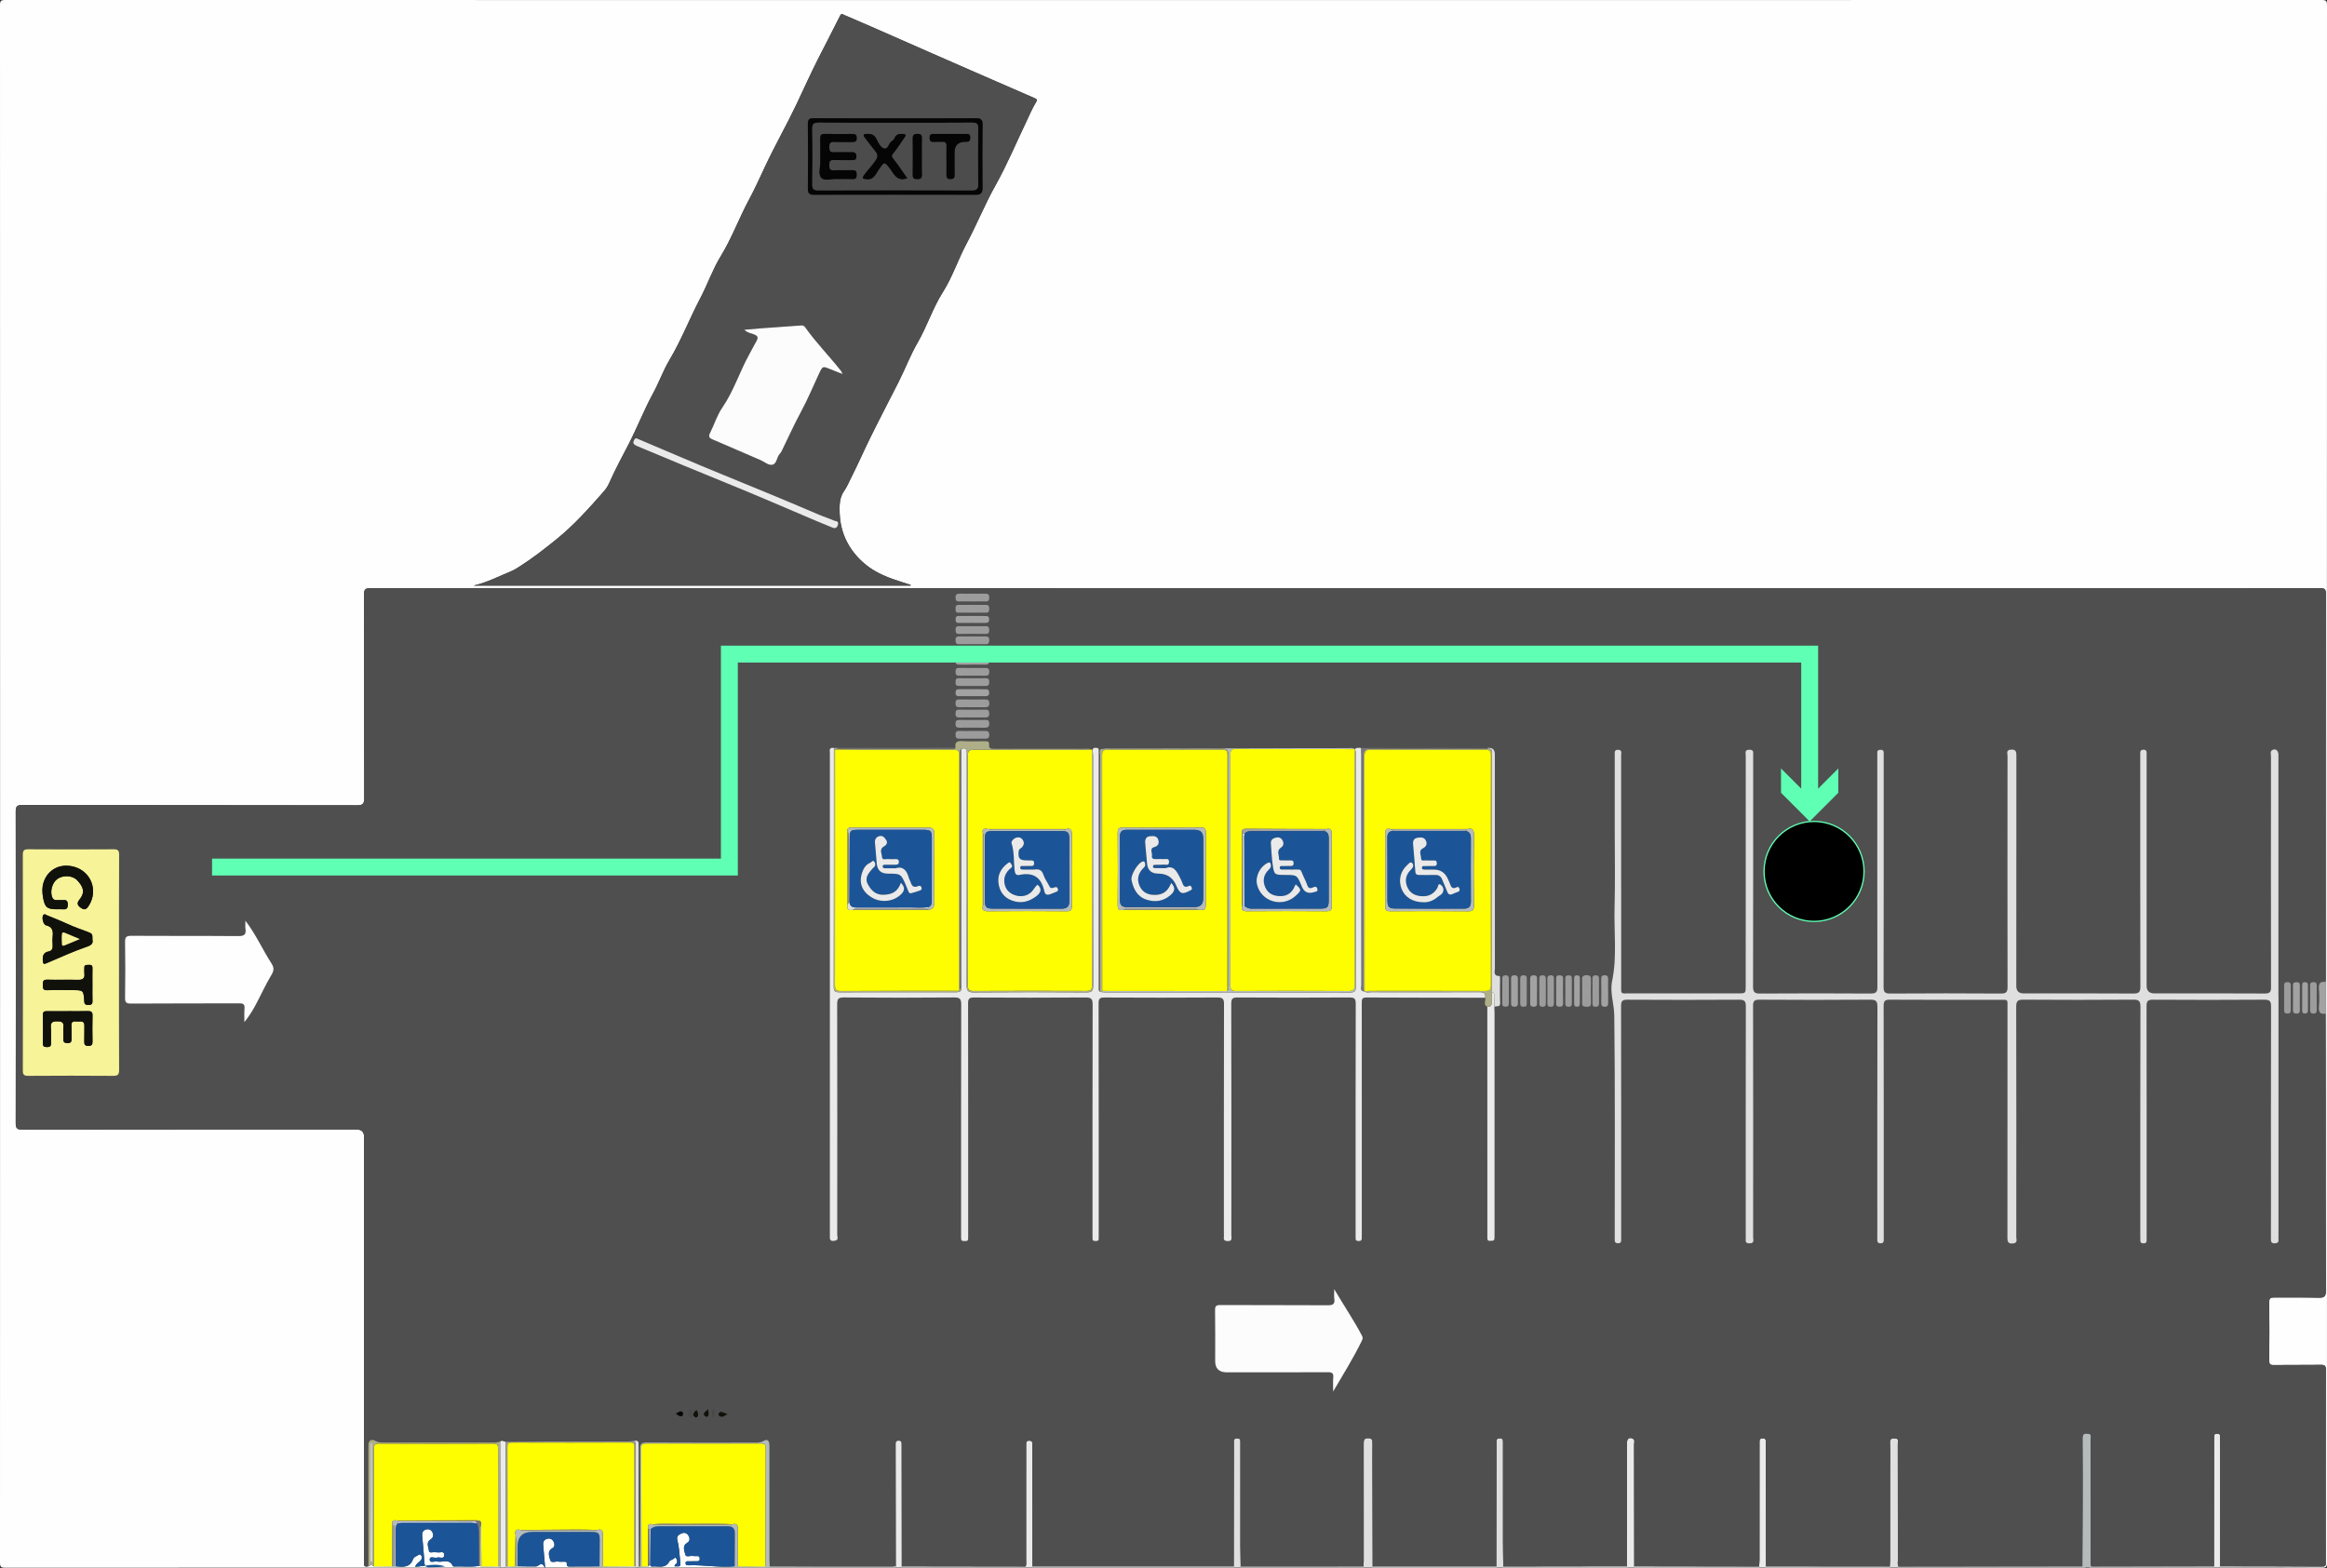 <?xml version="1.0" encoding="UTF-8"?><svg id="a" xmlns="http://www.w3.org/2000/svg" viewBox="0 0 1376.43 927.77"><rect x="0" y="0" width="1376.43" height="927.77" fill="#333333" stroke="none"/><defs><style>.b{fill:#5fffb4;}.c{fill:#4c4c4c;}.d{fill:#9c9c9c;}.e{fill:#f6f399;}.f{fill:#777;}.g{fill:#eaeaea;}.h{stroke-width:.75px;}.h,.i{stroke:#5fffb4;stroke-miterlimit:10;}.j,.i{fill:none;}.k{fill:#4f4f4f;}.l{fill:#050505;}.m{fill:#11110b;}.n{fill:#1b5598;}.i{stroke-width:10px;}.o{fill:#fefe01;}.p{fill:#aeae88;}.q{fill:#a2a2a2;}.r{fill:#b4bbba;}.s{fill:#fefefe;}.t{fill:#fcfcfc;}.u{fill:#dfdfdf;}</style></defs><g><path class="s" d="M295.98,927.51c-97.64,0-195.28-.01-292.92,.06C.56,927.58,0,927.01,0,924.51,.07,617.36,.07,310.21,0,3.06,0,.56,.56,0,3.06,0,459.83,.06,916.6,.06,1373.37,0c2.5,0,3.06,.56,3.06,3.06-.07,307.15-.07,614.3,0,921.45,0,2.5-.56,3.08-3.06,3.06-20.33-.12-40.66-.07-60.98-.07,.28-.26,.57-.51,.85-.77,20.09,.03,40.19,.02,60.28,.16,2.62,.02,2.18-1.44,2.18-2.94,0-37.85-.02-75.69,.06-113.54,0-2.38-.65-2.93-2.95-2.9-9.32,.13-18.65-.01-27.98,.11-2.09,.03-2.58-.59-2.57-2.61,.09-11.54,.11-23.09,0-34.63-.02-2.28,.75-2.75,2.84-2.73,8.77,.1,17.55-.11,26.31,.12,3.31,.09,4.4-.59,4.38-4.21-.15-37.62-.09-75.25-.1-112.87,0-16.98-.05-33.96-.08-50.94,0-6.26,0-12.52,0-18.78,.03-.55,.07-1.11,.07-1.66,0-76.06-.02-152.12,.09-228.17,0-3.29-1.5-3.12-3.79-3.12-384.3,.03-768.61,.03-1152.91-.04-3.09,0-3.79,.83-3.79,3.83,.1,40.08,.03,80.17,.14,120.25,0,3.32-.63,4.39-4.23,4.39-65.98-.13-131.95-.07-197.93-.17-3.19,0-3.97,.71-3.97,3.94,.11,61.4,.11,122.8,0,184.2,0,3.29,.87,3.92,4.01,3.92,65.86-.1,131.73-.08,197.59-.08q4.45,0,4.45,4.3c0,83.28,0,166.55,0,249.83,0,.78,.09,1.57-.02,2.33-.3,2.23,.93,2.35,2.58,1.95,2.47-.32,1.3-2.26,1.3-3.39,.08-22.2,.06-44.39,.06-66.59v-3.2c.27,.02,.55,.04,.82,.06v3.59c0,22.08-.02,44.17,.05,66.25,0,1.12-.9,2.76,1.06,3.34,3.57,0,7.15,.01,10.72,.02h1.36c.25-.01,.5-.01,.75-.01,4.17,.37,8.39,.95,10.3-4.28,.27-.74,1.15-1.52,1.91-1.75,.91-.28,1.91-1.79,2.86-.48,.75,1.03,.52,2.22-.51,3.29-.92,.96-2.4,1.48-3,3.5,6.12-.47,11.9-2.39,17.68-.22-3.05,.47-6.12,.38-9.17,.5-2.13,.08-2.94-.75-3.07-2.86-.33-5.2-.83-10.39-1.31-15.58-.17-1.87,.28-3.36,2.21-3.93,1.53-.45,2.93,0,3.73,1.44,.94,1.67,.71,3.38-.92,4.4-2.93,1.84-1.26,4.46-1.07,6.58,.17,1.96,2.38,.74,3.66,1.04,.42,.1,.92-.09,1.32,.04,1.45,.44,4.19-1.2,4.11,1.62-.08,2.74-2.78,.99-4.23,1.5-1.5,.53-4.37-1.24-4.37,1.14,0,2.4,2.87,.82,4.43,1.19,3.12,.73,7.23-2,9.25,2.67,.08,.19,.6,.28,.91,.27,4.86-.19,9.73,.49,14.57-.37l.21,.07,.22-.04c.32,.1,.64,.19,.96,.29l9.82-.04h1.4l.03,.77Zm242.66-581.04l-.04-.45c-1.56-.49-3.13-.98-4.69-1.47-7.95-2.47-15.8-5.4-22.22-10.77-9.27-7.77-14.58-17.86-15.04-30.12-.17-4.53-.15-9.25,2.62-13.14,1.69-2.37,2.71-4.99,4-7.52,4-7.86,7.52-15.95,11.41-23.86,5.44-11.05,11.15-21.95,16.72-32.93,3.94-7.76,7-15.92,11.38-23.51,5.58-9.65,8.92-20.39,14.97-29.94,5.63-8.9,8.91-19.16,13.92-28.52,6.06-11.34,10.85-23.3,17.16-34.58,6.84-12.21,12.26-25.21,18.32-37.86,1.76-3.68,3.31-7.5,5.45-10.96,1.14-1.84,.93-2.09-.88-2.87-20.8-9.01-41.55-18.12-62.32-27.21-11.35-4.97-22.68-9.99-34.04-14.97-5.37-2.35-10.76-4.67-16.15-6.97-.8-.34-1.51-1.1-2.29,.47-4.24,8.55-8.68,16.99-13,25.5-4.49,8.85-8.53,17.93-12.79,26.89-5.91,12.43-12.75,24.38-18.59,36.83-3.08,6.58-6.04,13.2-9.5,19.62-5.92,10.97-10.17,22.77-16.74,33.49-4.77,7.77-7.74,16.55-12.01,24.67-6.34,12.06-11.25,24.84-18.26,36.62-3.76,6.32-6.21,13.35-9.76,19.85-5.33,9.77-9.35,20.21-14.49,30.13-3.94,7.62-8.05,15.19-11.52,23.07-.82,1.85-2.05,3.6-3.4,5.13-8.66,9.82-17.32,19.55-27.59,27.87-7.23,5.86-14.5,11.55-22.37,16.5-1.4,.88-2.8,1.8-4.32,2.42-7.43,3.05-14.6,6.82-22.53,8.61h258.56Z"/><path class="r" d="M1235.74,927.51h-2c-.39-1.07-1.39-.39-2.05-.71,.05-11.2,.13-22.39,.15-33.59,.03-14.08,.09-28.17-.06-42.25-.03-2.99,1.55-3.03,3.53-2.73,2.24,.33,1.37,2.25,1.37,3.49,.06,23.73,.04,47.46,.05,71.19,0,1.31-.28,2.67,.33,3.93-.46,.19-1.2-.17-1.34,.67Z"/><path class="u" d="M811.18,927.51h-4c-.24-.23-.48-.46-.72-.7,.06-1.1,.17-2.21,.18-3.31,.01-23.17,.02-46.34-.02-69.5,0-1.91,.15-3.11,2.59-3.12,2.46-.02,2.63,1.2,2.61,3.1-.07,5.98-.04,11.97-.02,17.96,.04,18.29,.09,36.57,.13,54.86l-.74,.71Z"/><path class="u" d="M1121.77,927.51h-3.33l-.67-.67c.08-1.21,.22-2.42,.22-3.63,.01-17.74,.01-35.48,.01-53.21,0-5.43,.14-10.87-.06-16.29-.1-2.72,1.29-2.87,3.27-2.66,2.24,.24,1.34,2,1.34,3.1,.05,22.95,.03,45.9,.06,68.84,0,1.3-.38,2.66,.41,3.89-.47,.11-1.02,.07-1.26,.63Z"/><path class="u" d="M888.5,927.51h-2.67l-.77-.73c.04-22.5,.07-45.01,.11-67.51,0-2.11,.06-4.21-.01-6.32-.05-1.43,.54-1.99,1.95-1.99,1.46,0,1.98,.68,1.9,2.05-.05,.77,0,1.55,0,2.33,0,18.74-.01,37.47,0,56.21,0,5.09,.12,10.19,.18,15.28-.23,.23-.46,.45-.69,.68Z"/><path class="g" d="M965.81,927.51h-2.67l-.87-.78c0-9.09,.02-18.18,.02-27.27,0-15.19,0-30.37,0-45.56,0-2.59,1.32-3.71,3.31-2.82,1.67,.74,.94,2.32,.94,3.5,.06,24.05,.07,48.1,.09,72.16-.28,.25-.56,.51-.84,.76Z"/><path class="u" d="M733.2,927.51h-2.67c-.26-.24-.52-.49-.78-.73,.03-21.84,.06-43.68,.09-65.53,0-2.77,.05-5.55-.02-8.32-.04-1.45,.55-1.93,1.96-1.93,1.47,0,2,.61,1.9,2-.05,.77,0,1.55,0,2.33,0,19.63-.01,39.25,0,58.88,0,4.21,.12,8.41,.19,12.62-.23,.23-.46,.45-.69,.68Z"/><path class="g" d="M1043.79,927.51h-2.67c-.21-.22-.43-.44-.64-.66,.09-1.32,.26-2.64,.26-3.96,.02-22.54,.01-45.07,.01-67.61,0-.78,.03-1.56,0-2.33-.07-1.42,.62-1.99,2-1.98,1.31,.01,1.75,.67,1.71,1.88-.03,.89,0,1.78,0,2.66,.04,23.76,.07,47.51,.11,71.27-.26,.24-.52,.48-.78,.72Z"/><path class="g" d="M609.9,927.51h-2.67c-.2-.21-.4-.43-.61-.64,.63-1.27,.32-2.62,.33-3.93,.02-21.97,.02-43.95,.02-65.92,0-.67,0-1.33,0-2,0-1.35-.2-2.69,1.93-2.65,1.93,.04,1.73,1.26,1.73,2.49,0,.89,0,1.78,0,2.66,.03,23.08,.05,46.16,.08,69.25-.27,.25-.54,.49-.81,.74Z"/><path class="g" d="M1313.24,926.74c-.28,.26-.57,.51-.85,.77h-2c-.27-.25-.54-.49-.81-.74,.02-24.85,.04-49.7,.07-74.55,0-.89-.01-1.78,.03-2.66,.06-1.26,1.01-1.27,1.92-1.29,.86-.02,1.55,.23,1.59,1.26,.03,.89,.03,1.77,.03,2.66,0,24.85,.02,49.7,.02,74.56Z"/><path class="g" d="M532.59,927.51h-2.67l-.08-.88c-.03-23.97-.07-47.94-.1-71.92,0-.33,.01-.67,.02-1,.05-1.21,.89-1.39,1.84-1.39,1.02,0,1.72,.35,1.71,1.52,0,.89,.02,1.78,.02,2.66,.02,23.42,.05,46.84,.07,70.25-.27,.25-.55,.5-.82,.75Z"/><path class="g" d="M295.98,927.51c-.01-.25-.02-.51-.03-.76,0-12.05,.04-24.1,.01-36.15-.02-12.6-.09-25.2-.14-37.8,1.2-1.07,2.25,.09,3.36,.24,.03,24.6,.06,49.21,.1,73.81l-.64,.65h-2.67Z"/><path class="s" d="M529.84,926.63l.08,.88h-152.63c.24-.23,.48-.46,.72-.69l.29,.02,.29-.03c.28,0,.56,0,.85,0l3.87-.04c1.33-.56,.69-1.73,.69-2.6,.05-6.44,.01-12.87,0-19.31l.76-.02c-.05,6.65-.11,13.31-.16,19.96,0,.96-.24,2.17,1.36,2.03,3.51-.31,7.64,1.5,9.95-2.99,.3-.58,1.21-.93,1.91-1.18,.72-.26,1.34-1.68,2.18-.58,.55,.72,.77,1.84,.23,2.84-.34,.64-1.4,.81-1.18,1.81,3.68,.17,3.61,.18,3.26-3.44-.41-4.16-.66-8.33-1.71-12.42-.58-2.25,1.3-3.12,2.91-3.75,1.49-.58,2.87,.03,3.73,1.42,.95,1.52,.88,3.32-.6,4.16-3.37,1.93-1.73,4.85-1.28,7.06,.37,1.79,2.89,.58,4.42,.84,.87,.14,1.77,.06,2.66,.04,1.2-.02,1.46,.68,1.45,1.72-.01,1.02-.54,1.35-1.45,1.35-1.66,0-3.33-.02-4.99,.03-.82,.02-1.96-.29-1.93,1.12,.03,1.25,1.01,1.26,1.93,1.23,9.06-.3,18.07,1.46,27.14,.67,.64,.02,1.27,.04,1.91,.06,5.43,0,10.86,0,16.29-.01h2.54c24.18,0,48.36,.02,72.54,.02,.66,0,1.32-.13,1.98-.2Z"/><path class="u" d="M378.01,926.82c-.24,.23-.48,.46-.72,.69h-1.33c-.01-.28-.03-.57-.04-.85-.01-23.35-.02-46.71-.04-70.06,0-1.42,.26-2.89-.46-4.24,2.28-.41,2.49,.91,2.48,2.73-.06,8.53-.04,17.05-.02,25.58,.03,15.39,.09,30.77,.13,46.16Z"/><path class="s" d="M375.92,926.66c.01,.28,.03,.57,.04,.85h-77.31c.21-.22,.42-.43,.64-.65,.32-.04,.64-.08,.96-.12l4.4,.07c.23-.02,.46-.03,.68-.05,.26-.02,.52-.04,.78-.06,3.66,.04,7.32,.17,10.98,.09,1.7-.04,3.19-3.61,5.37,.99-.47-5.48-.85-9.67-1.18-13.87-.13-1.76,.65-3.05,2.41-3.5,1.57-.4,2.85,.14,3.68,1.56,.83,1.42,.84,3.21-.47,3.91-3.43,1.83-2.03,4.8-1.5,6.99,.56,2.33,3.24,.7,4.94,1.05,1.07,.22,2.21,.05,3.32,.06,.81,0,1.69,.06,1.59,1.16-.17,1.99,1.17,1.72,2.38,1.72,5.66-.02,11.33-.04,16.99-.06,.66,0,1.33,.02,1.99,.03,6.21-.04,12.42-.08,18.63-.11,.22-.02,.45-.03,.67-.05Z"/><path class="s" d="M609.9,927.51c.27-.25,.54-.49,.81-.74,39.68,0,79.36,0,119.04,0,.26,.24,.52,.49,.78,.73h-120.64Z"/><path class="s" d="M1121.77,927.51c.24-.57,.79-.52,1.26-.63,36.22-.03,72.44-.05,108.67-.08,.65,.32,1.65-.36,2.05,.71h-111.97Z"/><path class="s" d="M1040.48,926.86c.21,.22,.43,.44,.64,.66h-75.31c.28-.25,.56-.51,.84-.76,24.61,.04,49.22,.07,73.83,.11Z"/><path class="s" d="M1309.58,926.77c.27,.25,.54,.49,.81,.74h-74.65c.13-.84,.87-.48,1.34-.67,24.17-.02,48.34-.05,72.51-.07Z"/><path class="s" d="M532.59,927.51c.27-.25,.55-.5,.82-.75,24.41,.03,48.81,.07,73.22,.1,.2,.21,.4,.43,.61,.64h-74.65Z"/><path class="s" d="M885.06,926.79c.26,.24,.52,.48,.77,.73h-74.65l.74-.71c24.38,0,48.76-.01,73.14-.02Z"/><path class="s" d="M962.28,926.74l.87,.78h-74.65c.23-.23,.46-.45,.69-.68,24.36-.03,48.73-.06,73.09-.1Z"/><path class="s" d="M1043.79,927.51c.26-.24,.52-.48,.78-.72l73.2,.06c.22,.22,.45,.45,.67,.67h-74.65Z"/><path class="s" d="M733.2,927.51c.23-.23,.46-.45,.69-.68,24.19,0,48.38-.01,72.57-.02,.24,.23,.48,.46,.72,.7h-73.98Z"/><path class="k" d="M806.46,926.82c-24.19,0-48.38,.01-72.57,.02-.07-4.21-.18-8.41-.19-12.62-.02-19.63,0-39.25,0-58.88,0-.78-.05-1.56,0-2.33,.09-1.39-.44-2-1.9-2-1.41,0-2,.47-1.96,1.93,.07,2.77,.02,5.54,.02,8.32-.03,21.84-.06,43.68-.09,65.53-39.68,0-79.36,0-119.04,0-.03-23.08-.05-46.16-.08-69.25,0-.89,0-1.78,0-2.66,0-1.22,.2-2.44-1.73-2.49-2.13-.05-1.93,1.3-1.93,2.65,0,.67,0,1.33,0,2,0,21.97,0,43.95-.02,65.92,0,1.31,.3,2.67-.33,3.93-24.41-.03-48.81-.07-73.22-.1-.02-23.42-.05-46.84-.07-70.25,0-.89-.02-1.78-.02-2.66,.01-1.17-.7-1.53-1.71-1.52-.95,0-1.8,.18-1.84,1.39-.01,.33-.02,.67-.02,1,.03,23.97,.07,47.94,.1,71.92-.66,.07-1.32,.2-1.98,.2-24.18,0-48.36-.02-72.54-.03-.05-1.33-.16-2.66-.16-3.98,0-22.54,0-45.08-.01-67.62,0-2.87-1.32-4.04-3.47-2.68-1.81,1.15-3.55,1.02-5.38,1.02-21.33,.02-42.65,.08-63.98-.06-3.01-.02-3.66,.85-3.64,3.72,.13,18.87,.08,37.75,.06,56.63,0,4.33-.1,8.65-.16,12.98l-.29,.03-.29-.02c-.05-15.39-.1-30.77-.13-46.16-.02-8.53-.04-17.05,.02-25.58,.01-1.82-.2-3.13-2.48-2.73-2.93,.68-5.9,.52-8.87,.52-15.05,0-30.09-.02-45.14,0-7.41,.01-14.82,.11-22.23,.16-1.12-.16-2.16-1.31-3.36-.24-1.44,.71-2.99,.68-4.55,.67-21.51-.01-43.02,0-64.53-.02-1.61,0-3.09,0-4.71-.96-2.44-1.44-4.15-.15-4.15,2.69,0,23.83,.02,47.66,.03,71.49-1.66,.4-2.88,.28-2.58-1.95,.1-.76,.02-1.55,.02-2.33,0-83.28,0-166.55,0-249.83q0-4.3-4.45-4.3c-65.86,0-131.73-.02-197.59,.08-3.14,0-4.02-.63-4.01-3.92,.11-61.4,.11-122.8,0-184.2,0-3.23,.78-3.95,3.97-3.94,65.98,.1,131.95,.04,197.93,.17,3.6,0,4.24-1.06,4.23-4.39-.11-40.08-.04-80.17-.14-120.25,0-3,.7-3.83,3.79-3.83,384.3,.08,768.61,.07,1152.91,.04,2.29,0,3.79-.16,3.79,3.12-.11,76.06-.08,152.12-.09,228.17,0,.55-.05,1.11-.07,1.66-3.47-.57-4.27,1.11-4.02,4.27,.27,3.39,.28,6.83,0,10.22-.26,3.17,.55,4.84,4.01,4.29,.03,16.98,.07,33.96,.08,50.94,.01,37.62-.06,75.25,.1,112.87,.01,3.61-1.07,4.3-4.38,4.21-8.76-.23-17.54-.02-26.31-.12-2.1-.02-2.87,.45-2.84,2.73,.12,11.54,.1,23.09,0,34.63-.02,2.02,.47,2.64,2.57,2.61,9.32-.12,18.65,.03,27.98-.11,2.3-.03,2.95,.52,2.95,2.9-.08,37.85-.06,75.69-.06,113.54,0,1.51,.43,2.96-2.18,2.94-20.09-.15-40.19-.13-60.28-.16,0-24.85-.01-49.7-.02-74.56,0-.89,0-1.78-.03-2.66-.04-1.02-.73-1.28-1.59-1.26-.9,.02-1.86,.02-1.92,1.29-.04,.89-.03,1.77-.03,2.66-.02,24.85-.04,49.7-.07,74.55-24.17,.02-48.34,.05-72.51,.07-.61-1.27-.33-2.62-.33-3.93-.02-23.73,0-47.46-.05-71.19,0-1.23,.87-3.15-1.37-3.49-1.98-.29-3.57-.25-3.53,2.73,.15,14.08,.08,28.17,.06,42.25-.02,11.2-.09,22.39-.15,33.59-36.22,.03-72.44,.05-108.67,.08-.8-1.22-.41-2.59-.41-3.89-.03-22.95,0-45.9-.06-68.84,0-1.1,.89-2.86-1.34-3.1-1.98-.21-3.37-.06-3.27,2.66,.2,5.42,.06,10.86,.06,16.29,0,17.74,0,35.48-.01,53.21,0,1.21-.15,2.42-.22,3.63l-73.2-.06c-.04-23.76-.07-47.51-.11-71.27,0-.89-.03-1.78,0-2.66,.05-1.21-.4-1.87-1.71-1.88-1.39-.01-2.07,.56-2,1.98,.04,.78,0,1.55,0,2.33,0,22.54,0,45.07-.01,67.61,0,1.32-.17,2.64-.26,3.96-24.61-.04-49.22-.07-73.83-.11-.02-24.05-.02-48.1-.09-72.16,0-1.18,.73-2.76-.94-3.5-1.99-.88-3.31,.23-3.31,2.82-.02,15.19,0,30.37,0,45.56,0,9.09-.02,18.18-.02,27.27-24.36,.03-48.73,.06-73.09,.1-.06-5.09-.18-10.19-.18-15.28-.02-18.74,0-37.47,0-56.21,0-.78-.04-1.55,0-2.33,.08-1.37-.44-2.05-1.9-2.05-1.41,0-2,.56-1.95,1.99,.07,2.1,.02,4.21,.01,6.32-.04,22.5-.07,45.01-.11,67.51-24.38,0-48.76,.01-73.14,.02-.04-18.29-.09-36.57-.13-54.86-.01-5.99-.05-11.97,.02-17.96,.02-1.91-.15-3.12-2.61-3.1-2.44,.02-2.59,1.22-2.59,3.12,.04,23.17,.03,46.34,.02,69.5,0,1.1-.11,2.21-.18,3.31Zm-396.28-90.44c-1.12-.05-.58-2.72-2.21-1.6-1.29,.89-.24,2.48,.2,3.31,.74,1.4,1.19-.55,1.92-.62,.77,.38,1.37,1.98,2.37,.73,.98-1.23,.17-2.57-.31-3.78-1.34,.23-1.31,1.4-1.97,1.95Zm85.11-393.94c-.69,.02-1.37,.04-2.06,.06-3.13-.56-2.39,1.73-2.39,3.34-.02,94.83-.01,189.66-.01,284.49,0,.44,.04,.89,0,1.33-.26,2.96,1.84,2.73,3.51,2.26,1.73-.49,.88-2.29,.89-3.47,.05-45.42,.07-90.83-.03-136.25,0-3.09,.57-4.11,3.92-4.08,21.77,.17,43.54,.19,65.31,0,3.57-.03,4.1,1.1,4.09,4.3-.1,45.19-.07,90.39-.07,135.58,0,1-.05,2,.04,3,.13,1.47,1.35,1.21,2.29,1.27,.94,.06,1.83-.11,1.87-1.34,.03-1,.03-2,.03-3,0-45.42,.03-90.83-.06-136.25,0-2.73,.67-3.54,3.47-3.53,21.99,.11,43.99,.14,65.98-.02,3.37-.03,4.21,.82,4.2,4.19-.12,45.19-.08,90.39-.08,135.58,0,1,0,2,.02,3,.04,1.24,.95,1.34,1.87,1.34,.95,0,1.81-.13,1.81-1.39,0-.89,.01-1.78,.01-2.66,0-45.53,.03-91.06-.07-136.58,0-2.79,.73-3.48,3.48-3.46,22.22,.12,44.43,.13,66.65-.01,3.16-.02,4.04,.69,4.03,3.96-.12,45.19-.08,90.39-.08,135.58,0,.78,.08,1.57-.02,2.33-.24,1.86,.8,2.24,2.35,2.28,2.87,.08,2.09-2.02,2.1-3.51,.03-45.64,.05-91.28-.04-136.92,0-2.83,.56-3.75,3.61-3.73,22.1,.14,44.21,.14,66.31,0,2.91-.02,3.67,.67,3.66,3.64-.11,45.42-.07,90.83-.07,136.25,0,.89,.04,1.78,0,2.66-.05,1.18,.64,1.52,1.65,1.57,1.13,.05,2-.21,2.02-1.58,0-.89,.02-1.78,.02-2.66,0-26.54,0-53.08,0-79.62,0-18.99,.02-37.98-.02-56.97,0-1.96,0-3.29,2.71-3.28,23.44,.13,46.87,.12,70.31,.15,.43,1.79-1.47,4.12,1.26,5.38,0,44.7,.01,89.41,.02,134.11,0,.89,.04,1.78,0,2.66-.07,1.28,.48,1.86,1.77,1.72,1.05-.12,2.37,.2,2.47-1.48,.04-.77,.04-1.55,.04-2.33,0-43.82,0-87.63,0-131.45,0-.99-.09-1.99-.13-2.98,.86-1.19,3.57,.47,3.44-2.5-.21-4.76-.05-9.53-.06-14.3,0-.63,.17-1.68-.58-1.69-3.61-.07-2.48-2.73-2.48-4.54-.04-42.24-.03-84.48-.03-126.72q0-4.12-4.25-3.65l-74.77-.07c-1.34-.09-2.73-.42-3.83,.75-1.27-1.04-2.77-.58-4.16-.58-25.66,.02-51.32,.09-76.98,.11-21.28,.02-42.57,0-63.85,.02-1.2,0-2.44-.28-3.6,.28-3.19-.21-2.12,2.22-2.13,3.7-.06,46.45-.06,92.9-.08,139.34l-.66-.39c0-46.5,0-92.99,0-139.49,0-.55,.05-1.11-.01-1.66-.09-.8,.36-1.94-.99-2.09-1.06-.11-2.3-.46-2.67,1.13-.13-.12-.27-.13-.41,0-.1-.14-.24-.21-.42-.2-1.25-.68-2.61-.37-3.92-.37-17.75-.02-35.5-.02-53.25,0-1.79,0-3.44,.07-3.14-2.5,.24-2.03-1.18-2.02-2.58-2.02-4.44,0-8.89,.22-13.31-.07-3.17-.21-4.56,.71-4.03,3.94l-69.87,.07Zm852.44,147.27v-99.27c0-14.66,0-29.31,0-43.97,0-2.48-1.89-3.83-3.71-2.66-1.42,.91-.73,2.45-.73,3.68-.04,45.53-.06,91.05,.03,136.58,0,2.89-.69,3.75-3.67,3.73-21.77-.13-43.54-.07-65.31-.07q-4.57,0-4.57-4.43c0-44.97,0-89.94,0-134.91,0-.78-.02-1.56,0-2.33,.05-1.31-.02-2.45-1.81-2.5-2-.05-2.05,1.22-2,2.66,.03,.78,0,1.55,0,2.33,0,45.08-.03,90.16,.07,135.25,0,3.24-.9,4.03-4.08,4.01-21.66-.14-43.32-.07-64.98-.07q-4.28,0-4.29-4.36c0-45.42-.02-90.83,.05-136.25,0-2.63-.46-3.91-3.41-3.6-2.86,.29-1.87,2.34-1.87,3.74-.05,45.53-.06,91.05,.02,136.58,0,2.93-.59,3.99-3.8,3.97-21.88-.15-43.76-.14-65.65,0-3.11,.02-3.85-.86-3.84-3.88,.09-45.3,.07-90.61,.07-135.91,0-.89-.02-1.78,0-2.66,.03-1.3-.67-1.77-1.87-1.75-1.11,.02-1.99,.27-1.95,1.65,.02,.89,0,1.78,0,2.66,0,45.3-.03,90.61,.06,135.91,0,2.95-.63,4-3.83,3.98-21.88-.14-43.76-.14-65.65,0-3.24,.02-4.04-.93-4.03-4.09,.1-45.19,.07-90.39,.07-135.58,0-.78-.06-1.56,.01-2.33,.17-1.84-.82-2.26-2.42-2.25-2.84,.02-2.04,2.11-2.04,3.59-.03,45.42-.02,90.83-.02,136.25,0,4.32,0,4.33-4.44,4.33-21.44,0-42.88,.02-64.31,0-5.45,0-4.86,.68-4.86-4.71-.01-45.42,0-90.83-.03-136.25,0-1.27,.7-3.04-1.75-3.15-2.29-.1-2.08,1.37-2.08,2.85,0,14.99,0,29.98,0,44.97s.36,29.99-.1,44.97c-.45,14.72,1.62,29.46-1.47,44.19-1.37,6.52,1.22,13.52,1.3,20.15,.53,43.41,.27,86.83,.27,130.25,0,.78,.04,1.56,0,2.33-.09,1.46,.32,2.28,2.02,2.27,1.84,0,1.88-1.12,1.84-2.43-.02-.78,0-1.55,0-2.33,0-45.19,.03-90.39-.06-135.58,0-2.84,.58-3.75,3.62-3.74,22.1,.14,44.21,.14,66.31,0,3.11-.02,3.82,.95,3.81,3.93-.09,45.19-.06,90.39-.06,135.58,0,.78,.07,1.56-.01,2.33-.22,2.13,1.09,2.36,2.7,2.27,2.61-.15,1.75-2.16,1.75-3.51,.04-45.64,.06-91.27-.04-136.91,0-2.91,.69-3.72,3.66-3.7,21.88,.13,43.76,.15,65.65-.01,3.43-.03,4.22,.93,4.21,4.26-.11,45.08-.07,90.16-.07,135.25,0,.89,.04,1.78,0,2.66-.07,1.44,.64,1.98,2.02,1.95,1.23-.03,1.85-.54,1.81-1.81-.03-.89,0-1.78,0-2.66,0-45.3,.03-90.61-.06-135.91,0-2.85,.6-3.75,3.63-3.73,21.66,.14,43.32,.06,64.98,.08,5.13,0,4.61-.61,4.61,4.63,.01,45.3,.02,90.61-.04,135.91,0,2.61,.44,3.96,3.45,3.57,2.83-.36,1.82-2.39,1.83-3.79,.05-45.42,.08-90.83-.05-136.25-.01-3.48,1-4.18,4.28-4.16,21.66,.15,43.32,.16,64.98-.01,3.42-.03,4.18,.89,4.18,4.22-.12,45.19-.08,90.38-.08,135.57,0,1-.02,2,.04,3,.07,1.2,.97,1.32,1.91,1.35,1,.03,1.77-.27,1.82-1.43,.04-1,.03-2,.03-3,0-45.3,.03-90.61-.06-135.91,0-2.87,.66-3.79,3.67-3.77,21.99,.13,43.99,.15,65.98-.01,3.3-.02,3.98,.94,3.97,4.08-.11,39.09-.07,78.17-.07,117.26,0,6.77,.03,13.55-.02,20.32-.01,1.6,.32,2.48,2.19,2.45,1.71-.02,2.49-.58,2.32-2.33-.07-.77-.01-1.55-.01-2.33,0-47.08,0-94.16,0-141.24Zm-1277.34-20.32c0-21.21-.05-42.42,.06-63.63,.01-2.59-.63-3.35-3.29-3.33-16.77,.13-33.55,.12-50.32,0-2.57-.02-3.38,.59-3.38,3.29,.09,42.53,.08,85.06,.01,127.59,0,2.47,.63,3.21,3.16,3.19,16.77-.11,33.55-.12,50.32,0,2.78,.02,3.52-.74,3.5-3.51-.12-21.21-.06-42.42-.06-63.63Zm74.77-24.66c0,2.15-.17,3.48,.03,4.76,.53,3.45-.76,4.36-4.25,4.34-21.09-.18-42.18,0-63.27-.17-3.17-.02-3.74,.96-3.7,3.85,.16,10.87,.17,21.75,0,32.62-.04,2.81,.49,3.7,3.55,3.67,21.31-.16,42.62-.04,63.94-.14,2.44-.01,3.39,.5,3.16,3.08-.24,2.66-.05,5.36-.05,8.04,2.62-3.3,4.73-6.6,6.57-10.03,3.19-5.95,5.96-12.15,9.43-17.93,1.64-2.73,1.64-4.34-.12-7.05-5.14-7.92-8.9-16.7-15.27-25.03Zm643.4,278.6c5.89-10.06,12.03-19.86,17.08-30.26,.48-.98,.54-1.78,0-2.79-4.86-9.22-10.71-17.83-16.45-27.6,0,2.54-.19,4.18,.04,5.77,.44,3.1-.8,3.8-3.79,3.78-21.2-.13-42.4-.03-63.59-.13-2.5-.01-3.18,.64-3.15,3.14,.15,9.98,.06,19.97,.06,29.95q0,6.75,6.8,6.75c19.98,0,39.95,.05,59.93-.06,2.49-.01,3.33,.61,3.12,3.13-.23,2.75-.05,5.54-.05,8.31Zm147.27-237.18c0,2.43,.11,4.87-.03,7.29-.13,2.17,1.13,2.19,2.71,2.24,1.73,.05,2.66-.3,2.6-2.34-.12-4.53-.1-9.06,0-13.59,.04-1.89-.37-2.8-2.53-2.79-2.19,0-2.94,.74-2.78,2.89,.16,2.09,.03,4.2,.03,6.3Zm-360.59-230.28c2.54,0,5.08-.05,7.63,.02,1.7,.04,2.31-.65,2.32-2.36,0-1.75-.65-2.33-2.34-2.31-5.08,.06-10.17,.06-15.25,0-1.62-.02-2.44,.39-2.46,2.19-.02,1.83,.56,2.59,2.48,2.49,2.54-.13,5.08-.03,7.62-.04Zm-.32,25.28c2.66,0,5.31-.06,7.97,.02,1.73,.05,2.28-.68,2.29-2.37,.01-1.76-.69-2.32-2.36-2.31-5.09,.05-10.18,.06-15.27,0-1.63-.02-2.4,.39-2.4,2.22,0,1.86,.57,2.58,2.47,2.48,2.43-.13,4.87-.03,7.3-.03Zm.04,18.65c2.55,0,5.09-.06,7.64,.02,1.75,.05,2.59-.42,2.6-2.41,0-2.13-1.12-2.29-2.73-2.28-4.98,.03-9.96,.06-14.94-.02-1.68-.03-2.36,.49-2.37,2.25-.02,1.87,.62,2.57,2.51,2.47,2.43-.13,4.87-.03,7.3-.03Zm.03,32.61c-2.43,0-4.87,.09-7.29-.03-1.82-.09-2.58,.47-2.54,2.41,.04,1.76,.7,2.29,2.38,2.27,5.08-.07,10.17-.06,15.25,0,1.61,.02,2.39-.39,2.41-2.22,.02-1.96-.83-2.49-2.58-2.45-2.54,.07-5.08,.02-7.62,.02Zm.22-74.53h0c-2.77,.01-5.53,.05-8.3,0-1.93-.04-1.66,1.31-1.72,2.51-.06,1.25,.17,2.15,1.75,2.14,5.42-.04,10.85-.03,16.27,0,1.7,0,1.95-.95,1.95-2.36,0-1.43-.29-2.34-1.98-2.3-2.66,.06-5.31,.02-7.97,.02Zm-.22,72.64c2.54,0,5.08-.05,7.62,.02,1.75,.04,2.6-.49,2.58-2.45-.02-1.85-.84-2.21-2.43-2.19-5.08,.06-10.16,.06-15.24,0-1.65-.02-2.33,.48-2.37,2.26-.04,1.99,.77,2.47,2.55,2.39,2.42-.11,4.86-.03,7.29-.02Zm.17-6.04c2.54,0,5.09-.04,7.63,.02,1.63,.04,2.41-.48,2.39-2.28-.02-1.65-.48-2.42-2.25-2.4-5.2,.06-10.4,.08-15.59,0-1.88-.03-2.14,.9-2.17,2.46-.04,1.77,.69,2.31,2.37,2.24,2.54-.1,5.09-.03,7.63-.03Zm-.17-6.06c2.55,0,5.09-.07,7.64,.02,1.79,.06,2.59-.47,2.56-2.43-.03-1.82-.83-2.26-2.43-2.25-5.09,.04-10.18,.06-15.27-.02-1.69-.02-2.29,.52-2.33,2.27-.04,1.97,.73,2.5,2.53,2.42,2.43-.1,4.87-.03,7.3-.02Zm-.08-17.19c-2.54,0-5.09,.07-7.63-.02-1.91-.07-2.11,.95-2.12,2.49-.01,1.54,.46,2.19,2.08,2.17,5.2-.06,10.39-.05,15.59,0,1.66,.01,2.35-.58,2.35-2.33,0-1.71-.58-2.38-2.31-2.33-2.65,.09-5.31,.02-7.96,.03Zm0-14.03c2.65,0,5.3-.04,7.95,.01,1.68,.04,2.32-.63,2.32-2.36,0-1.74-.63-2.32-2.33-2.3-5.08,.07-10.16,.09-15.24,0-1.93-.04-2.47,.73-2.47,2.53,0,1.86,.9,2.19,2.48,2.14,2.43-.08,4.86-.02,7.29-.02Zm.33-16.75c-2.65,0-5.31,.06-7.96-.02-1.59-.05-2.14,.59-2.12,2.13,.02,1.49,.15,2.57,2.09,2.54,5.19-.08,10.39-.07,15.58,0,1.69,.02,2.35-.54,2.33-2.29-.02-1.7-.59-2.41-2.31-2.37-2.54,.07-5.08,.02-7.63,.02Zm-.19-1.89c2.65,0,5.3-.02,7.94,0,1.52,.02,2.15-.62,2.13-2.19-.02-1.48-.74-1.95-2.03-1.96-5.3,0-10.6,.03-15.89-.03-1.66-.02-2.04,.75-2.02,2.24,.01,1.4,.5,1.98,1.93,1.95,2.65-.06,5.29-.02,7.94-.02Zm-.37,43.33c2.66,0,5.33-.02,7.99,0,1.55,.02,2.51-.37,2.46-2.24-.05-1.8-1.16-1.93-2.44-1.93-5.1-.01-10.21,.04-15.31-.02-1.55-.02-2.21,.52-2.22,2.09-.01,1.57,.63,2.16,2.19,2.11,2.44-.08,4.88-.02,7.33-.02Zm.51-18.63c2.43,0,4.86,0,7.28,0,1.39,0,2.63,0,2.66-2.01,.03-1.92-1.03-2.16-2.52-2.16-5.08,.01-10.16,.03-15.24-.01-1.45-.01-2.17,.34-2.21,2.03-.05,1.91,.87,2.2,2.41,2.17,2.54-.05,5.08-.01,7.61-.02Zm345.29,193.11c0,2.43,.04,4.86-.02,7.29-.03,1.4,.5,1.97,1.93,1.98,1.51,.01,2.22-.45,2.2-2.08-.06-4.86-.06-9.72,0-14.58,.02-1.73-.9-1.93-2.3-1.95-1.55-.03-1.85,.75-1.83,2.05,.04,2.43,.01,4.86,.01,7.29Zm9.3,.24c0-2.54-.04-5.09,.02-7.63,.03-1.42-.54-1.96-1.95-1.97-1.39,0-2.01,.49-2,1.93,.04,4.87,.05,9.74,0,14.6-.02,1.56,.52,2.16,2.12,2.13,1.53-.03,1.85-.79,1.83-2.09-.04-2.32-.01-4.65-.01-6.97Zm12.15-.24c0,2.32,.03,4.64-.01,6.96-.02,1.36,.12,2.36,1.91,2.34,1.66-.01,2.04-.76,2.03-2.24-.05-4.75-.05-9.5,0-14.25,.02-1.51-.44-2.22-2.08-2.18-1.5,.04-1.88,.76-1.85,2.08,.04,2.43,.01,4.86,0,7.29Zm9.32,.33c0-2.43-.04-4.86,.01-7.29,.04-1.56-.3-2.46-2.19-2.41-1.74,.05-1.96,.91-1.95,2.31,.04,4.64,.07,9.29,0,13.93-.03,1.62,.34,2.44,2.18,2.42,1.77-.02,1.97-.98,1.96-2.33-.02-2.21,0-4.42,0-6.63Zm403.72,3.69c0-2.44-.03-4.87,.01-7.31,.03-1.33-.36-2.07-1.87-2.05-1.31,.02-2.08,.31-2.07,1.83,.05,4.98,.04,9.96,0,14.94-.01,1.48,.66,1.88,2.02,1.89,1.45,0,1.95-.61,1.92-2-.06-2.43-.02-4.87-.02-7.31Zm5.4,.02c0-2.43-.03-4.86,.01-7.3,.02-1.31-.29-2.09-1.83-2.07-1.41,.02-2.32,.25-2.3,1.97,.06,4.86,.06,9.73,0,14.59-.02,1.63,.69,2.08,2.2,2.07,1.44,0,1.96-.57,1.93-1.98-.06-2.43-.02-4.86-.01-7.3Zm9.98,.22c0-2.54-.04-5.09,.02-7.63,.03-1.41-.52-1.97-1.94-1.97-1.38,0-2.01,.48-2,1.92,.04,4.87,.05,9.74,0,14.61-.02,1.56,.54,2.16,2.13,2.14,1.55-.02,1.84-.8,1.81-2.09-.04-2.32-.01-4.65-.01-6.97Zm-481.76-4.54c0,2.54,.04,5.08-.02,7.62-.03,1.43,.58,1.94,1.97,1.94,1.41,0,1.97-.54,1.96-1.96-.04-4.86-.03-9.72,0-14.58,0-1.28-.25-2.09-1.8-2.11-1.58-.03-2.18,.57-2.13,2.14,.07,2.32,.02,4.64,.02,6.96Zm9.27,.32c0-2.32-.05-4.64,.02-6.95,.05-1.54-.21-2.51-2.12-2.47-1.71,.03-1.99,.85-1.98,2.27,.04,4.75,.05,9.49,0,14.24-.02,1.55,.53,2.15,2.12,2.14,1.69,0,2.03-.83,1.99-2.28-.07-2.32-.02-4.63-.02-6.95Zm5.25-.37c0-2.32-.03-4.65,.01-6.97,.02-1.31-.32-2.05-1.84-2.08-1.62-.03-2.12,.62-2.11,2.15,.06,4.87,.05,9.74,0,14.61-.01,1.47,.66,1.88,2.02,1.9,1.44,.02,1.97-.57,1.93-1.97-.06-2.54-.02-5.09-.02-7.64Zm6.06,.53c0-2.32-.01-4.64,0-6.96,0-1.37,.13-2.62-1.95-2.62-1.88,0-2.17,.88-2.16,2.45,.06,4.64,.05,9.27,0,13.91-.02,1.43,.28,2.25,1.97,2.3,1.91,.06,2.18-.91,2.14-2.46-.06-2.21-.02-4.42-.02-6.62Zm1.3-.55c0,2.43,.02,4.86,0,7.29-.02,1.35,.12,2.35,1.9,2.36,1.7,.01,2.03-.8,2.01-2.25-.04-4.75-.05-9.5,0-14.25,.01-1.5-.45-2.21-2.09-2.18-1.54,.02-1.85,.78-1.83,2.07,.04,2.32,.01,4.64,0,6.96Zm8.69,.29c0-2.32-.03-4.65,.01-6.97,.02-1.34-.09-2.36-1.89-2.36-1.65,0-2.08,.74-2.06,2.22,.05,4.76,.05,9.51,0,14.27-.02,1.51,.44,2.19,2.07,2.19,1.82,0,1.89-1.07,1.87-2.39-.02-2.32,0-4.65,0-6.97Zm11.94-.26h-.01c0,2.43-.01,4.86,0,7.29,0,1.11-.07,2.25,1.62,2.28,1.55,.03,1.82-.8,1.81-2.09-.03-4.86-.01-9.72,0-14.58,0-1.12-.24-1.89-1.63-1.93-1.57-.05-1.82,.79-1.8,2.07,.04,2.32,.01,4.64,.01,6.96Zm430.6,3.98c0,2.55,0,5.09,0,7.64,0,1.09,.11,1.96,1.55,1.99,1.46,.03,1.93-.61,1.91-2-.04-4.87-.03-9.74,0-14.61,0-1.36-.45-2.03-1.93-1.99-1.46,.04-1.54,.93-1.54,2,0,2.33,0,4.65,0,6.98Zm-931.44,246.62c-1.25-.47-2.22-.86-3.21-1.19-1.49-.5-2.71,1.4-1.45,2.29,1.7,1.2,3.03-.3,4.66-1.1Zm-30.52-.33c1.23,.93,2.43,2.07,3.95,1.27,.33-.17,.42-1.75,.07-2.07-1.49-1.36-2.61,.45-4.02,.8Zm18.91-2.62c-.9,1.64-2.66,1.81-2.17,3.47,.15,.51,1.55,1.22,1.8,1.04,1.22-.88,.99-2.22,.37-4.52Zm2.52,4.83c.8-1.23,2-2.35,1.68-3.9-.13-.62-1.14-.39-1.78-.41,.69,1.41,.04,2.79,.1,4.31Z"/><path class="k" d="M538.64,346.47H280.08c7.93-1.79,15.1-5.55,22.53-8.61,1.52-.62,2.92-1.55,4.32-2.42,7.87-4.95,15.14-10.64,22.37-16.5,10.27-8.32,18.94-18.05,27.59-27.87,1.35-1.53,2.58-3.28,3.4-5.13,3.47-7.88,7.58-15.45,11.52-23.07,5.13-9.92,9.16-20.36,14.49-30.13,3.55-6.5,5.99-13.53,9.76-19.85,7.01-11.77,11.91-24.56,18.26-36.62,4.27-8.12,7.24-16.9,12.01-24.67,6.58-10.72,10.83-22.51,16.74-33.49,3.46-6.42,6.42-13.05,9.5-19.62,5.83-12.46,12.67-24.4,18.59-36.83,4.26-8.95,8.29-18.04,12.79-26.89,4.32-8.51,8.76-16.95,13-25.5,.78-1.56,1.49-.81,2.29-.47,5.39,2.3,10.78,4.62,16.15,6.97,11.35,4.98,22.68,9.99,34.04,14.97,20.76,9.1,41.52,18.2,62.32,27.21,1.81,.78,2.02,1.03,.88,2.87-2.13,3.46-3.69,7.28-5.45,10.96-6.05,12.65-11.48,25.65-18.32,37.86-6.32,11.28-11.1,23.24-17.16,34.58-5.01,9.37-8.29,19.63-13.92,28.52-6.05,9.55-9.4,20.29-14.97,29.94-4.38,7.58-7.44,15.74-11.38,23.51-5.57,10.98-11.28,21.88-16.72,32.93-3.9,7.91-7.41,16.01-11.41,23.86-1.29,2.53-2.31,5.15-4,7.52-2.77,3.88-2.8,8.6-2.62,13.14,.46,12.26,5.77,22.36,15.04,30.12,6.41,5.37,14.26,8.3,22.22,10.77,1.56,.49,3.13,.98,4.69,1.47l.04,.45Zm-41.05-125.48c.26,.04,.68,.2,.76,.1,.25-.32-.06-.47-.34-.57-.13-.3-.21-.64-.4-.89-6.96-8.83-14.88-16.86-21.39-26.05-.93-1.31-2.1-1.03-3.26-.95-7.42,.5-14.83,1.04-22.24,1.59-3.34,.25-6.68,.56-10.41,.88,1.82,1.83,3.78,2.04,5.51,2.68,2.21,.81,3,1.68,1.64,4.03-1.52,2.63-2.88,5.37-4.35,8.03-5.65,10.23-9.12,21.54-15.84,31.31-3.09,4.5-4.73,9.98-7.22,14.92-1.03,2.05-.77,2.99,1.42,3.91,9.56,4.03,19.04,8.26,28.58,12.33,2.3,.98,4.51,3.21,6.92,2.63,2.26-.54,2.49-3.64,3.65-5.6,.49-.82,1.27-1.48,1.69-2.33,3.82-7.8,7.35-15.74,11.5-23.4,3.95-7.29,7.12-15,10.65-22.51,2.15-4.57,2.16-4.54,6.67-2.67,2.15,.89,4.32,1.71,6.48,2.56Zm31.91-151.01c-15.99,0-31.99,.05-47.98-.05-2.61-.02-3.72,.48-3.68,3.42,.16,12.77,.14,25.54,.01,38.3-.03,2.8,.94,3.61,3.66,3.6,31.88-.07,63.75-.07,95.63,0,3.08,0,4.06-1.14,4.04-4.13-.11-12.43-.14-24.87,.02-37.3,.04-3.18-1.07-3.92-4.06-3.9-15.88,.13-31.76,.06-47.65,.06Zm-152.92,189.39c-.65-.16-.95,.18-1.3,.7-1.37,2.07-.51,3.02,1.54,3.87,17.96,7.5,35.9,15.03,53.95,22.33,17.34,7.02,34.48,14.53,51.71,21.82,3.06,1.29,6.13,2.57,9.21,3.8,1.56,.62,3.01,1.32,3.89-1.17,.9-2.53-1.23-2.26-2.25-2.71-2.92-1.3-6-2.24-8.94-3.5-19.11-8.19-38.33-16.13-57.59-23.97-16.31-6.64-32.46-13.66-48.68-20.52-.51-.22-1.02-.43-1.54-.65Z"/><path class="o" d="M231.94,926.77c-3.57,0-7.15-.01-10.72-.02,0-23.08,.02-46.16-.03-69.24,0-2.15,.1-3.42,2.93-3.4,22.53,.12,45.07,.1,67.6,.01,2.43,0,2.92,.82,2.91,3.06-.08,23.19-.06,46.38-.07,69.58-3.27,.01-6.55,.02-9.82,.04-.05-8.08-.11-16.15-.16-24.23,.42-2.36-.68-3.03-2.92-3.02-15.42,.08-30.83,.08-46.25,.11-1.94-.22-4.09-.7-3.3,2.57l-.15,24.56Z"/><path class="n" d="M283.34,926.46c-4.84,.86-9.72,.18-14.57,.37-.31,.01-.83-.08-.91-.27-2.02-4.66-6.13-1.94-9.25-2.67-1.56-.36-4.43,1.21-4.43-1.19,0-2.38,2.88-.61,4.37-1.14,1.45-.51,4.15,1.24,4.23-1.5,.08-2.82-2.66-1.18-4.11-1.62-.41-.12-.9,.06-1.32-.04-1.28-.3-3.48,.92-3.66-1.04-.19-2.13-1.86-4.75,1.07-6.58,1.63-1.02,1.86-2.74,.92-4.4-.8-1.43-2.21-1.88-3.73-1.44-1.93,.57-2.39,2.06-2.21,3.93,.48,5.19,.99,10.38,1.31,15.58,.13,2.12,.94,2.95,3.07,2.86,3.06-.12,6.12-.03,9.17-.5-5.77-2.17-11.56-.25-17.68,.22,.6-2.02,2.08-2.54,3-3.5,1.03-1.07,1.26-2.26,.51-3.29-.95-1.3-1.95,.2-2.86,.48-.76,.23-1.64,1.01-1.91,1.75-1.9,5.23-6.13,4.65-10.3,4.28-.01-7.24,0-14.48-.06-21.72-.01-1.5,.22-2.83,1.37-3.88,.76-.11,1.52-.31,2.28-.31,13.92-.02,27.85-.02,41.77,0,.87,0,1.74,.24,2.61,.37,.97,1.67,1.21,3.48,1.21,5.4,0,6.61,.07,13.22,.12,19.83Z"/><path class="p" d="M294.55,926.75c0-23.19-.01-46.38,.07-69.58,0-2.24-.48-3.07-2.91-3.06-22.53,.09-45.07,.1-67.6-.01-2.82-.01-2.93,1.25-2.93,3.4,.05,23.08,.03,46.16,.03,69.24-1.97-.58-1.06-2.22-1.06-3.34-.06-22.08-.05-44.17-.05-66.25v-3.59c-.27-.02-.55-.04-.82-.06v3.2c0,22.2,.02,44.39-.06,66.59,0,1.13,1.17,3.07-1.3,3.39-.01-23.83-.03-47.66-.03-71.49,0-2.84,1.71-4.13,4.15-2.69,1.61,.95,3.09,.95,4.71,.96,21.51,.02,43.02,0,64.53,.02,1.56,0,3.1,.03,4.55-.67,.05,12.6,.12,25.2,.14,37.8,.02,12.05,0,24.1-.01,36.15-.47,0-.93,0-1.4,0Z"/><path class="q" d="M1375.62,599.77c-3.46,.55-4.27-1.11-4.01-4.29,.28-3.39,.27-6.83,0-10.22-.25-3.16,.55-4.84,4.02-4.27,0,6.26,0,12.52,0,18.78Z"/><path class="f" d="M283.34,926.46c-.05-6.61-.13-13.22-.12-19.83,0-1.92-.23-3.73-1.21-5.4-.56-1.78-2.05-.96-3.09-.97-14.53-.08-29.05-.09-43.58-.12,.03-.17,.05-.33,.06-.5,15.42-.02,30.83-.02,46.25-.11,2.24-.01,3.35,.66,2.92,3.02-1.06,.81-.82,1.98-.82,3.06,0,6.96,.01,13.92,.02,20.88l-.22,.04-.21-.07Z"/><path class="d" d="M231.94,926.77c.05-8.19,.1-16.37,.15-24.56,1.82,.4,1.21,1.89,1.22,2.97,.04,7.19,0,14.38-.01,21.57h-1.36Z"/><path class="r" d="M233.3,926.76c.01-7.19,.05-14.38,.01-21.57,0-1.09,.61-2.57-1.22-2.97-.78-3.27,1.36-2.79,3.3-2.57,0,.17-.02,.34-.06,.5v1.02c-1.13,1.05-1.37,2.38-1.36,3.88,.06,7.24,.05,14.48,.06,21.72-.25,0-.5,0-.75,0Z"/><path class="r" d="M283.77,926.5c0-6.96-.02-13.92-.02-20.88,0-1.08-.24-2.25,.82-3.06,.05,8.07,.11,16.15,.16,24.22-.32-.1-.64-.19-.96-.29Z"/><path class="d" d="M299.19,853.05c7.41-.06,14.82-.15,22.23-.16,15.05-.03,30.09,0,45.14,0,2.96,0,5.94,.16,8.87-.52,.72,1.35,.46,2.82,.46,4.24,.02,23.35,.03,46.71,.04,70.06-.22,.02-.45,.03-.67,.05,0-23.3,0-46.6,.01-69.9,0-1.86,.23-3.35-2.6-3.33-23.31,.11-46.61,.09-69.92,.02-2.09,0-2.61,.69-2.6,2.68,.08,23.52,.08,47.04,.1,70.56-.32,.04-.64,.08-.96,.12-.03-24.6-.06-49.21-.1-73.81Z"/><path class="o" d="M452.78,926.82c-5.43,0-10.86,0-16.29,.01-.04-7.38-.18-14.77-.05-22.15,.04-2.58-.73-3.47-3.21-2.79-10.08-.59-20.17-.18-30.25-.22-5.64-.02-11.3-.37-16.94,.23-2.71-.76-3.02,.69-2.6,2.81-.05,7.35-.09,14.71-.14,22.06-1.29,.01-2.58,.03-3.87,.04-.03-23.42-.05-46.85-.13-70.27,0-1.88,.59-2.48,2.48-2.48,22.88,.05,45.75,.05,68.63,0,1.86,0,2.51,.61,2.5,2.49-.08,23.42-.1,46.85-.13,70.27Z"/><path class="n" d="M434.58,926.77c-9.07,.79-18.08-.97-27.14-.67-.92,.03-1.9,.02-1.93-1.23-.03-1.41,1.12-1.1,1.93-1.12,1.66-.05,3.33-.03,4.99-.03,.92,0,1.44-.33,1.45-1.35,.01-1.04-.25-1.73-1.45-1.72-.89,.01-1.79,.1-2.66-.04-1.54-.26-4.06,.96-4.42-.84-.45-2.22-2.09-5.13,1.28-7.06,1.48-.84,1.54-2.64,.6-4.16-.86-1.38-2.24-2-3.73-1.42-1.61,.63-3.49,1.51-2.91,3.75,1.05,4.09,1.3,8.25,1.71,12.42,.36,3.61,.42,3.61-3.26,3.44-.22-1,.84-1.17,1.18-1.81,.54-1,.32-2.11-.23-2.84-.84-1.1-1.46,.33-2.18,.58-.7,.25-1.61,.61-1.91,1.18-2.31,4.49-6.44,2.68-9.95,2.99-1.6,.14-1.36-1.07-1.36-2.03,.04-6.65,.1-13.31,.16-19.96,1.28-1.43,2.95-1.82,4.78-1.82,13.62,0,27.25,.02,40.87-.02,2.89,0,4.31,1.2,4.27,4.17-.08,6.53-.07,13.06-.1,19.59Z"/><path class="r" d="M452.78,926.82c.03-23.42,.05-46.85,.13-70.27,0-1.88-.64-2.49-2.5-2.49-22.88,.04-45.75,.05-68.63,0-1.88,0-2.49,.6-2.48,2.48,.08,23.42,.1,46.85,.13,70.27-.28,0-.56,0-.85,0,.06-4.33,.15-8.65,.16-12.98,.02-18.88,.07-37.75-.06-56.63-.02-2.88,.63-3.74,3.64-3.72,21.32,.14,42.65,.08,63.98,.06,1.83,0,3.57,.13,5.38-1.02,2.15-1.36,3.47-.19,3.47,2.68,.01,22.54,0,45.08,.01,67.62,0,1.33,.1,2.66,.16,3.98h-2.54Z"/><path class="r" d="M434.58,926.77c.03-6.53,.02-13.06,.1-19.59,.04-2.97-1.38-4.18-4.27-4.17-13.62,.04-27.25,.02-40.87,.02-1.83,0-3.5,.39-4.78,1.82-.25,0-.51,.01-.76,.02-.19-.03-.38-.08-.56-.16-.42-2.12-.11-3.58,2.6-2.81,1.04,.57,2.18,.33,3.27,.33,13.55,.02,27.1,.02,40.65,0,1.09,0,2.23,.24,3.27-.33,2.48-.68,3.25,.21,3.21,2.79-.13,7.38,.02,14.77,.05,22.15-.64-.02-1.27-.04-1.91-.06Z"/><path class="f" d="M383.44,904.7c.18,.08,.37,.13,.56,.16,.01,6.44,.05,12.87,0,19.31,0,.86,.64,2.04-.69,2.6l.14-22.06Z"/><path class="o" d="M300.24,926.74c-.02-23.52-.02-47.04-.1-70.56,0-1.99,.52-2.68,2.6-2.68,23.31,.07,46.61,.09,69.92-.02,2.83-.01,2.6,1.48,2.6,3.33-.02,23.3-.01,46.6-.01,69.9-6.21,.04-12.42,.08-18.63,.11-.03-6.19-.19-12.39-.03-18.58,.07-2.67-.62-3.78-3.33-3.03-3.88-.08-7.75-.25-11.62-.23-11.2,.04-22.4,.15-33.6,.23-2.64-.66-3.77,.24-3.09,3-.1,6.2-.2,12.41-.3,18.61l-4.4-.07Z"/><path class="n" d="M354.63,926.8c-5.66,.02-11.33,.04-16.99,.06-1.21,0-2.55,.27-2.38-1.72,.09-1.1-.78-1.16-1.59-1.16-1.11,0-2.26,.16-3.32-.06-1.7-.35-4.38,1.28-4.94-1.05-.52-2.19-1.92-5.16,1.5-6.99,1.31-.7,1.3-2.49,.47-3.91-.83-1.43-2.12-1.97-3.68-1.56-1.76,.45-2.54,1.74-2.41,3.5,.32,4.2,.71,8.39,1.18,13.87-2.19-4.6-3.68-1.03-5.37-.99-3.66,.08-7.32-.05-10.98-.09,0-3.88,.02-7.76,.02-11.64q0-8.7,8.8-8.7c11.64,0,23.29-.02,34.93,.01,4.19,.01,4.91,.73,4.91,4.81,0,5.21-.08,10.41-.13,15.62Z"/><path class="r" d="M354.63,926.8c.05-5.21,.13-10.41,.13-15.62,0-4.08-.72-4.8-4.91-4.81-11.64-.03-23.29-.01-34.93-.01q-8.8,0-8.8,8.7c0,3.88-.02,7.76-.02,11.64-.26,.02-.52,.04-.78,.06-.2-6.19,.5-12.39-.38-18.56-.68-2.76,.45-3.66,3.09-3,1.14,.64,2.38,.34,3.57,.34,12.69,.02,25.39,.02,38.08,0,1.19,0,2.43,.28,3.58-.34,2.72-.74,3.4,.36,3.33,3.03-.16,6.19,0,12.39,.03,18.58-.67,0-1.33-.02-1.99-.03Z"/><path class="p" d="M304.94,908.2c.89,6.17,.18,12.38,.38,18.56-.23,.02-.46,.03-.68,.05,.1-6.2,.2-12.41,.3-18.61Z"/><path class="u" d="M1347.74,589.71c0,47.08,0,94.16,0,141.24,0,.78-.06,1.56,.01,2.33,.17,1.75-.61,2.3-2.32,2.33-1.87,.03-2.2-.86-2.19-2.45,.05-6.77,.02-13.55,.02-20.32,0-39.09-.04-78.17,.07-117.26,0-3.14-.67-4.1-3.97-4.08-21.99,.16-43.99,.14-65.98,.01-3.02-.02-3.68,.91-3.67,3.77,.09,45.3,.06,90.61,.06,135.91,0,1,0,2-.03,3-.05,1.16-.82,1.46-1.82,1.43-.94-.02-1.84-.14-1.91-1.35-.06-1-.04-2-.04-3,0-45.19-.04-90.38,.08-135.57,0-3.33-.76-4.25-4.18-4.22-21.66,.17-43.32,.16-64.98,.01-3.28-.02-4.29,.68-4.28,4.16,.13,45.41,.09,90.83,.05,136.25,0,1.4,1.01,3.43-1.83,3.79-3.01,.39-3.46-.96-3.45-3.57,.06-45.3,.05-90.61,.04-135.91,0-5.24,.51-4.62-4.61-4.63-21.66-.02-43.32,.06-64.98-.08-3.02-.02-3.63,.87-3.63,3.73,.09,45.3,.06,90.61,.06,135.91,0,.89-.03,1.78,0,2.66,.04,1.27-.58,1.78-1.81,1.81-1.38,.03-2.08-.51-2.02-1.95,.04-.89,0-1.78,0-2.66,0-45.08-.04-90.16,.07-135.25,0-3.33-.78-4.29-4.21-4.26-21.88,.17-43.76,.15-65.65,.01-2.97-.02-3.67,.79-3.66,3.7,.1,45.64,.07,91.27,.04,136.91,0,1.34,.86,3.36-1.75,3.51-1.62,.09-2.93-.14-2.7-2.27,.08-.77,.01-1.55,.01-2.33,0-45.19-.03-90.39,.06-135.58,0-2.98-.7-3.95-3.81-3.93-22.1,.13-44.21,.13-66.31,0-3.04-.02-3.62,.89-3.62,3.74,.09,45.19,.06,90.39,.06,135.58,0,.78-.02,1.56,0,2.33,.04,1.31,0,2.42-1.84,2.43-1.69,0-2.11-.81-2.02-2.27,.05-.77,0-1.55,0-2.33,0-43.42,.26-86.84-.27-130.25-.08-6.63-2.67-13.62-1.3-20.15,3.09-14.73,1.02-29.48,1.47-44.19,.46-14.98,.1-29.98,.1-44.97s0-29.98,0-44.97c0-1.48-.22-2.95,2.08-2.85,2.45,.11,1.75,1.88,1.75,3.15,.03,45.42,.02,90.83,.03,136.25,0,5.39-.59,4.7,4.86,4.71,21.44,.02,42.88,.01,64.31,0,4.43,0,4.44-.01,4.44-4.33,0-45.42,0-90.83,.02-136.25,0-1.48-.8-3.57,2.04-3.59,1.6-.01,2.59,.41,2.42,2.25-.07,.77-.01,1.55-.01,2.33,0,45.19,.03,90.39-.07,135.58,0,3.17,.8,4.11,4.03,4.09,21.88-.14,43.76-.14,65.65,0,3.19,.02,3.83-1.03,3.83-3.98-.08-45.3-.06-90.61-.06-135.91,0-.89,.03-1.78,0-2.66-.04-1.38,.84-1.63,1.95-1.65,1.2-.02,1.9,.45,1.87,1.75-.02,.89,0,1.78,0,2.66,0,45.3,.03,90.61-.07,135.91,0,3.02,.73,3.9,3.84,3.88,21.88-.14,43.76-.15,65.65,0,3.21,.02,3.81-1.05,3.8-3.97-.08-45.53-.07-91.05-.02-136.58,0-1.41-.99-3.45,1.87-3.74,2.95-.3,3.42,.98,3.41,3.6-.07,45.42-.05,90.83-.05,136.25q0,4.36,4.29,4.36c21.66,0,43.32-.07,64.98,.07,3.17,.02,4.08-.77,4.08-4.01-.11-45.08-.07-90.16-.07-135.25,0-.78,.02-1.56,0-2.33-.05-1.43,0-2.71,2-2.66,1.79,.05,1.86,1.18,1.81,2.5-.03,.78,0,1.55,0,2.33,0,44.97,0,89.94,0,134.91q0,4.42,4.57,4.43c21.77,0,43.54-.06,65.31,.07,2.98,.02,3.68-.83,3.67-3.73-.09-45.53-.07-91.05-.03-136.58,0-1.23-.69-2.77,.73-3.68,1.82-1.17,3.71,.19,3.71,2.66,.02,14.66,0,29.31,0,43.97v99.27Z"/><path class="o" d="M645.41,443.39c.18,0,.31,.06,.42,.21,0,46.5,0,92.99,.09,139.48,0,2.78-.94,3.24-3.41,3.23-22.2-.08-44.4-.1-66.6,.02-2.87,.02-3.44-.9-3.44-3.57,.08-45.16,.09-90.33-.01-135.49,0-3,.84-3.66,3.72-3.65,21.64,.12,43.29,.07,64.94,.05,1.43,0,2.86-.18,4.29-.28Zm-60.21,47.13c-1.79,.11-4.65-1.37-3.86,2.59,0,14.23,0,28.46,0,42.69-.59,2.55,.26,3.38,3.01,3.36,15.51-.14,31.03-.13,46.54,0,2.52,.02,3.13-.66,3.11-3.14-.12-14.18-.14-28.36,0-42.54,.03-2.82-.9-3.56-3.42-2.96h-45.39Z"/><path class="g" d="M878.51,590.32c-23.44-.03-46.87-.02-70.31-.15-2.71-.02-2.71,1.32-2.71,3.28,.04,18.99,.02,37.98,.02,56.97,0,26.54,0,53.08,0,79.62,0,.89-.01,1.78-.02,2.66-.01,1.37-.89,1.62-2.02,1.58-1.01-.04-1.7-.38-1.65-1.57,.04-.89,0-1.78,0-2.66,0-45.42-.03-90.83,.07-136.25,0-2.97-.76-3.66-3.66-3.64-22.1,.13-44.21,.14-66.31,0-3.04-.02-3.61,.9-3.61,3.73,.09,45.64,.07,91.28,.04,136.92,0,1.49,.77,3.59-2.1,3.51-1.56-.05-2.59-.42-2.35-2.28,.1-.76,.02-1.55,.02-2.33,0-45.19-.04-90.39,.08-135.58,0-3.27-.87-3.98-4.03-3.96-22.22,.15-44.43,.13-66.65,.01-2.76-.01-3.49,.67-3.48,3.46,.09,45.53,.07,91.06,.07,136.58,0,.89-.01,1.78-.01,2.66,0,1.26-.86,1.39-1.81,1.39-.93,0-1.84-.09-1.87-1.34-.03-1-.02-2-.02-3,0-45.19-.04-90.39,.08-135.58,0-3.37-.83-4.22-4.2-4.19-21.99,.16-43.99,.13-65.98,.02-2.79-.01-3.47,.79-3.47,3.53,.08,45.42,.06,90.83,.06,136.25,0,1,0,2-.03,3-.04,1.23-.92,1.4-1.87,1.34-.94-.06-2.16,.2-2.29-1.27-.09-.99-.04-2-.04-3,0-45.19-.03-90.39,.07-135.58,0-3.19-.53-4.33-4.09-4.3-21.77,.19-43.54,.18-65.31,0-3.35-.03-3.92,.99-3.92,4.08,.1,45.42,.08,90.83,.03,136.25,0,1.18,.84,2.97-.89,3.47-1.66,.48-3.77,.7-3.51-2.26,.04-.44,0-.89,0-1.33,0-94.83,0-189.66,.01-284.49,0-1.61-.74-3.9,2.39-3.34-.01,.22,.02,.44,.09,.65-.02,.22-.06,.44-.06,.66,0,46.75,.01,93.49-.08,140.24,0,2.76,1.15,3,3.37,3,22.66-.06,45.32-.03,67.98-.04,.99,0,2.01,.17,2.92-.4,.58-.06,1.01-.28,1.02-.95,0-47.5,.01-95.01,.02-142.51,3.31-1.34,3.39,.66,3.38,3.11-.03,45.52,0,91.04-.09,136.56,0,3.23,.59,4.33,4.13,4.31,22.21-.19,44.42-.16,66.63-.02,3.15,.02,4.09-.69,4.08-3.98-.12-45.3-.08-90.59-.09-135.89,0-1.21-.2-2.41-.3-3.62,.37-1.59,1.61-1.25,2.67-1.13,1.35,.15,.9,1.29,.99,2.09,.06,.55,.01,1.11,.01,1.66,0,46.5,0,92.99,0,139.49,.13,.29,.25,.58,.38,.87,.53,.13,1.05,.27,1.58,.4,.55,.03,1.11,.09,1.66,.09,48.41,0,96.82-.03,145.23,.07,3.19,0,3.23-1.47,3.22-3.83-.04-45.4-.03-90.79-.04-136.19,0-1.19,.32-2.46-.5-3.54-.07-.1-.11-.21-.12-.34l.04-.02c1.1-1.17,2.49-.84,3.83-.75,.04,1.44,.1,2.88,.1,4.32,0,26.97,0,53.94,0,80.91,0,18.42-.02,36.85,.04,55.27,0,1.23-.91,3.05,1.33,3.53l.3,.05,.24-.17h-.02c1.08,1.2,2.5,.6,3.75,.6,21.43,.04,42.86,.08,64.29-.03,2.68-.01,3.65,.81,3.29,3.36Z"/><path class="e" d="M70.4,569.39c0,21.21-.05,42.42,.06,63.63,.02,2.77-.72,3.53-3.5,3.51-16.77-.13-33.55-.12-50.32,0-2.53,.02-3.16-.72-3.16-3.19,.07-42.53,.08-85.06-.01-127.59,0-2.7,.81-3.31,3.38-3.29,16.77,.11,33.55,.12,50.32,0,2.66-.02,3.3,.73,3.29,3.33-.1,21.21-.06,42.42-.06,63.63Zm-36.51-31.42c1,0,2-.07,2.99,.02,2.04,.18,3.24-.11,3.25-2.74,0-2.67-1.24-2.88-3.26-2.73-1.21,.09-2.44,0-3.66,.01-1.14,.02-1.83-.5-2.28-1.55-1.48-3.44-.09-8.7,2.91-10.86,3.51-2.52,9.18-2.24,11.94,.83,3.19,3.54,4.93,6.7,1.24,11.27-1.84,2.28-1.18,3.54,.92,4.99,2.38,1.65,3.52,.39,4.69-1.5,5.5-8.86,1.3-19.97-8.66-22.83-8.16-2.34-15.6,1.38-18.17,9.12-.97,2.92-.86,5.92-.35,8.89,1.04,6.02,2.34,7.08,8.43,7.09Zm20.79,17.98c0-3.37,.05-3.51-2.88-4.64-3.71-1.44-7.48-2.66-11.11-4.34-4.21-1.95-8.54-3.65-12.85-5.41-.71-.29-1.55-1.17-2.31-.07-.95,1.39,.08,5.61,1.67,5.97,3.66,.81,4.31,3.14,3.96,6.37-.2,1.86-.13,3.77-.02,5.65,.1,1.81-.48,3.09-2.33,3.43-3.31,.61-3.68,2.84-3.48,5.65,.13,1.8,.6,2.01,2.21,1.32,8.03-3.4,15.95-7.09,24.22-9.89,2.2-.75,3.45-1.86,2.9-4.04Zm-14.51,42.3c-4.1,0-8.21,.03-12.31-.02-1.54-.02-2.52,.24-2.5,2.14,.08,5.65,.08,11.31,0,16.96-.03,1.9,.92,2.13,2.47,2.16,1.7,.03,2.42-.52,2.36-2.29-.09-3.1,.19-6.23-.09-9.31-.29-3.13,1.05-3.64,3.81-3.63,2.62,.02,3.92,.52,3.61,3.45-.23,2.19,.05,4.44-.07,6.65-.11,1.92,.38,2.8,2.55,2.78,2.06-.02,2.38-.93,2.32-2.64-.09-2.55,.12-5.11-.06-7.65-.2-2.93,1.73-2.59,3.48-2.47,1.78,.12,4.28-.83,4.17,2.56-.1,3.1,.06,6.21-.06,9.31-.07,1.83,.48,2.55,2.43,2.54,1.94,0,2.47-.72,2.44-2.55-.09-5.1-.14-10.2,.01-15.3,.07-2.29-.82-2.83-2.92-2.76-3.88,.13-7.76,.04-11.65,.04Zm14.51-15.22c0-3.43-.06-6.87,.02-10.3,.04-1.79-.95-1.97-2.33-1.89-1.2,.08-2.57-.19-2.48,1.74,.05,1.1-.12,2.23,.02,3.32,.39,2.95-.91,3.87-3.75,3.8-6.09-.14-12.18,.07-18.27-.09-2.54-.06-2.56,1.28-2.54,3.11,.01,1.79-.07,3.22,2.51,3.12,4.87-.18,9.74-.05,14.62-.05,6.9,0,6.98,0,7.36,6.66,.11,1.9,.96,2.09,2.49,2.12,1.67,.03,2.43-.47,2.38-2.26-.09-3.1-.03-6.2-.03-9.3Z"/><path class="s" d="M145.17,544.73c6.37,8.33,10.13,17.11,15.27,25.03,1.76,2.71,1.76,4.32,.12,7.05-3.46,5.78-6.24,11.98-9.43,17.93-1.84,3.44-3.95,6.74-6.57,10.03,0-2.68-.19-5.38,.05-8.04,.23-2.58-.72-3.09-3.16-3.08-21.31,.1-42.62-.02-63.94,.14-3.05,.02-3.59-.87-3.55-3.67,.17-10.87,.17-21.75,0-32.62-.04-2.89,.53-3.87,3.7-3.85,21.09,.16,42.18,0,63.27,.17,3.49,.03,4.78-.89,4.25-4.34-.2-1.28-.03-2.61-.03-4.76Z"/><path class="t" d="M788.56,823.33c0-2.77-.18-5.56,.05-8.31,.21-2.52-.63-3.14-3.12-3.13-19.98,.11-39.95,.06-59.93,.06q-6.8,0-6.8-6.75c0-9.99,.09-19.97-.06-29.95-.04-2.5,.65-3.16,3.15-3.14,21.2,.1,42.4,0,63.59,.13,3,.02,4.23-.68,3.79-3.78-.23-1.59-.04-3.23-.04-5.77,5.74,9.76,11.6,18.38,16.45,27.6,.53,1.01,.47,1.81,0,2.79-5.05,10.4-11.19,20.19-17.08,30.26Z"/><path class="g" d="M883.92,595.94c.05,.99,.13,1.99,.13,2.98,0,43.82,0,87.63,0,131.45,0,.78,0,1.55-.04,2.33-.09,1.68-1.42,1.37-2.47,1.48-1.29,.14-1.83-.44-1.77-1.72,.05-.88,0-1.77,0-2.66,0-44.7-.01-89.41-.02-134.11,2.11,.02,2.83-1.07,2.71-3.1-.11-1.84,.03-3.69,.06-5.54,1.65,.27,1.21,1.58,1.25,2.6,.08,2.09,.09,4.18,.13,6.28Z"/><path class="p" d="M646.23,443.6c.1,1.21,.3,2.41,.3,3.62,.02,45.3-.02,90.59,.09,135.89,0,3.29-.93,4-4.08,3.98-22.21-.14-44.42-.17-66.63,.02-3.54,.03-4.14-1.08-4.13-4.31,.1-45.52,.06-91.04,.09-136.56,0-2.44-.07-4.44-3.38-3.11-.96,1.04-.55,2.33-.55,3.5-.02,45.17-.02,90.34,0,135.51,0,1.17-.44,2.46,.53,3.5,0,.67-.43,.89-1.02,.95-.12-.13-.24-.25-.36-.38,.04-.44,.12-.88,.12-1.32,0-46.15,0-92.3,.07-138.44,0-2.54-1.03-2.83-3.15-2.82-19.31,.06-38.62,.05-57.93,.03-3.65,0-7.31-.14-10.96-.21-.02-.16,0-.32,.06-.47,22.72,.04,45.44,.08,68.16,.12,.66,0,1.35,.01,1.7-.73-.53-3.23,.86-4.15,4.03-3.94,4.42,.29,8.87,.08,13.31,.07,1.4,0,2.82,0,2.58,2.02-.3,2.57,1.35,2.5,3.14,2.5,17.75-.03,35.5-.02,53.25,0,1.31,0,2.67-.31,3.92,.37-1.43,.1-2.86,.28-4.29,.28-21.65,.02-43.29,.07-64.94-.05-2.88-.02-3.73,.65-3.72,3.65,.1,45.16,.09,90.33,.01,135.49,0,2.68,.56,3.59,3.44,3.57,22.2-.12,44.4-.1,66.6-.02,2.48,0,3.42-.44,3.41-3.23-.1-46.49-.08-92.99-.09-139.48,.14-.12,.27-.11,.41,0Z"/><path class="r" d="M801.43,443.57c.82,1.09,.5,2.35,.5,3.54,.02,45.4,0,90.79,.04,136.19,0,2.37-.03,3.84-3.22,3.83-48.41-.1-96.82-.07-145.23-.07-.55,0-1.11-.06-1.66-.09,.04-.25,.09-.49,.13-.74,1.44,.03,2.88,.07,4.32,.07,23.17,.02,46.33,.03,69.5,.04,1.28-.9,.73-2.24,.73-3.37,.03-45.38-.01-90.76,.1-136.14,0-3.2-1.09-3.88-3.96-3.87-23.31,.09-46.62,.07-69.92,.08,1.16-.56,2.4-.28,3.6-.28,21.28-.02,42.57,0,63.85-.02,25.66-.03,51.32-.1,76.98-.11,1.39,0,2.9-.47,4.16,.58l-.05,.02c-23.43-.01-46.87,.03-70.3-.1-2.82-.02-3.21,1.02-3.21,3.45,.06,45.41,.07,90.81-.01,136.22,0,2.7,.63,3.56,3.46,3.54,22.1-.12,44.2-.14,66.3,.01,3.17,.02,3.79-.96,3.79-3.91-.09-44.85-.06-89.7-.06-134.55,0-1.44,.1-2.88,.15-4.32Z"/><path class="u" d="M883.92,595.94c-.04-2.09-.05-4.18-.13-6.28-.04-1.02,.41-2.33-1.25-2.6-.02-44.66-.04-89.33-.05-133.99,0-2.55-.09-5.1,.03-7.65,.09-1.91-.64-2.68-2.51-2.39,0-.17-.03-.33-.05-.5q4.25-.47,4.25,3.65c0,42.24,0,84.48,.03,126.72,0,1.82-1.13,4.48,2.48,4.54,.74,.01,.57,1.07,.58,1.69,.01,4.77-.15,9.54,.06,14.3,.13,2.97-2.58,1.3-3.44,2.5Z"/><path class="p" d="M652.76,443.05c23.31-.01,46.62,.01,69.92-.08,2.87-.01,3.97,.67,3.96,3.87-.12,45.38-.07,90.76-.1,136.14,0,1.14,.55,2.48-.73,3.37,.07-.55,.19-1.1,.2-1.65,.01-46.08,0-92.16,.07-138.25,0-2.56-1.11-2.82-3.2-2.82-22.55,.05-45.1,.08-67.65-.03-2.69-.01-3.31,.81-3.3,3.38,.08,46.42,.06,92.83,.07,139.25-.04,.25-.09,.49-.13,.74-.53-.13-1.05-.27-1.58-.4,.08-.17,.17-.32,.27-.48,.01-46.45,.02-92.9,.08-139.34,0-1.48-1.07-3.91,2.13-3.7Z"/><path class="p" d="M880,443.03c1.87-.29,2.6,.49,2.51,2.39-.12,2.54-.03,5.1-.03,7.65,.02,44.66,.03,89.33,.05,133.99-.03,1.85-.17,3.7-.06,5.54,.12,2.03-.59,3.12-2.71,3.1-2.73-1.25-.83-3.59-1.26-5.38,.36-2.55-.61-3.38-3.29-3.36-21.43,.11-42.86,.07-64.29,.03-1.25,0-2.67,.6-3.75-.62,1.33-.04,2.66-.1,3.99-.1,22.43,0,44.86-.04,67.28,.04,2.45,0,3.44-.4,3.44-3.22-.1-45.4-.09-90.79,0-136.19,0-2.71-.85-3.29-3.39-3.28-22.43,.09-44.86,.15-67.28-.04-3.54-.03-4.1,1.08-4.09,4.28,.1,46.17,.07,92.34,.07,138.52l-.24,.17-.3-.05c-.03-1-.07-2-.07-3,0-45.41,.03-90.83-.08-136.24,0-3.33,.75-4.27,4.19-4.25,23.1,.14,46.2,.03,69.31,0Z"/><path class="f" d="M880,443.03c-23.1,.03-46.21,.13-69.31,0-3.44-.02-4.2,.92-4.19,4.25,.11,45.41,.08,90.83,.08,136.24,0,1,.05,2,.07,3-2.24-.48-1.33-2.3-1.33-3.53-.06-18.42-.04-36.85-.04-55.27,0-26.97,0-53.94,0-80.91,0-1.44-.07-2.88-.1-4.33,24.92,.02,49.85,.04,74.77,.07,.03,.16,.04,.33,.05,.5Z"/><path class="d" d="M935.83,586.15c0-2.1,.12-4.21-.03-6.3-.16-2.15,.59-2.89,2.78-2.89,2.16,0,2.57,.91,2.53,2.79-.1,4.53-.12,9.06,0,13.59,.06,2.04-.88,2.39-2.6,2.34-1.58-.05-2.84-.07-2.71-2.24,.14-2.42,.03-4.86,.03-7.29Z"/><path class="d" d="M575.24,355.88c-2.54,0-5.09-.1-7.62,.03-1.92,.1-2.49-.67-2.48-2.49,.02-1.81,.84-2.21,2.46-2.19,5.08,.07,10.17,.06,15.25,0,1.69-.02,2.34,.56,2.34,2.31,0,1.71-.61,2.4-2.32,2.36-2.54-.07-5.08-.02-7.63-.02Z"/><path class="d" d="M574.92,381.16c-2.43,0-4.87-.09-7.3,.03-1.9,.1-2.47-.62-2.47-2.48,0-1.83,.77-2.24,2.4-2.22,5.09,.06,10.18,.06,15.27,0,1.66-.02,2.37,.54,2.36,2.31-.01,1.69-.56,2.42-2.29,2.37-2.65-.07-5.31-.02-7.97-.02Z"/><path class="d" d="M574.96,399.81c-2.43,0-4.87-.1-7.3,.03-1.88,.1-2.53-.6-2.51-2.47,.02-1.76,.69-2.28,2.37-2.25,4.98,.08,9.96,.05,14.94,.02,1.61-.01,2.74,.16,2.73,2.28,0,1.99-.85,2.46-2.6,2.41-2.54-.08-5.09-.02-7.64-.02Z"/><path class="d" d="M574.99,432.42c2.54,0,5.08,.05,7.62-.02,1.75-.05,2.6,.48,2.58,2.45-.02,1.83-.81,2.23-2.41,2.22-5.08-.05-10.17-.06-15.25,0-1.67,.02-2.34-.51-2.38-2.27-.04-1.94,.72-2.5,2.54-2.41,2.42,.12,4.86,.03,7.29,.03Z"/><path class="d" d="M575.21,357.89c2.66,0,5.31,.04,7.97-.02,1.69-.04,1.99,.87,1.98,2.3,0,1.41-.25,2.37-1.95,2.36-5.42-.03-10.85-.04-16.27,0-1.58,.01-1.81-.89-1.75-2.14,.05-1.2-.21-2.54,1.72-2.51,2.77,.05,5.53,.01,8.3,.01h0Z"/><path class="d" d="M574.99,430.53c-2.43,0-4.86-.08-7.29,.02-1.79,.08-2.6-.4-2.55-2.39,.04-1.78,.72-2.28,2.37-2.26,5.08,.06,10.16,.06,15.24,0,1.59-.02,2.41,.35,2.43,2.19,.02,1.96-.84,2.49-2.58,2.45-2.54-.06-5.08-.02-7.62-.02Z"/><path class="d" d="M575.16,424.49c-2.54,0-5.09-.07-7.63,.03-1.68,.07-2.4-.47-2.37-2.24,.03-1.56,.3-2.49,2.17-2.46,5.2,.08,10.4,.07,15.59,0,1.77-.02,2.23,.75,2.25,2.4,.02,1.8-.76,2.32-2.39,2.28-2.54-.06-5.09-.02-7.63-.01Z"/><path class="d" d="M574.99,418.43c-2.43,0-4.87-.08-7.3,.02-1.8,.08-2.58-.46-2.53-2.42,.04-1.76,.64-2.3,2.33-2.27,5.09,.07,10.18,.06,15.27,.02,1.6-.01,2.4,.43,2.43,2.25,.03,1.96-.77,2.5-2.56,2.43-2.54-.09-5.09-.02-7.64-.02Z"/><path class="d" d="M574.91,401.24c2.65,0,5.31,.06,7.96-.02,1.73-.06,2.3,.61,2.31,2.33,0,1.75-.69,2.35-2.35,2.33-5.2-.04-10.39-.05-15.59,0-1.61,.02-2.09-.63-2.08-2.17,.01-1.55,.21-2.57,2.12-2.49,2.54,.1,5.09,.02,7.63,.02Z"/><path class="d" d="M574.91,387.21c-2.43,0-4.86-.06-7.29,.02-1.58,.05-2.48-.28-2.48-2.14,0-1.8,.54-2.57,2.47-2.53,5.08,.1,10.16,.08,15.24,0,1.7-.02,2.33,.56,2.33,2.3,0,1.72-.64,2.39-2.32,2.36-2.65-.06-5.3-.01-7.95-.02Z"/><path class="d" d="M575.24,370.46c2.54,0,5.09,.05,7.63-.02,1.71-.05,2.29,.67,2.31,2.37,.02,1.75-.64,2.31-2.33,2.29-5.19-.07-10.39-.08-15.58,0-1.94,.03-2.08-1.05-2.09-2.54-.02-1.54,.53-2.18,2.12-2.13,2.65,.09,5.3,.02,7.96,.02Z"/><path class="q" d="M575.06,368.57c-2.65,0-5.3-.04-7.94,.02-1.43,.03-1.91-.55-1.93-1.95-.02-1.49,.36-2.26,2.02-2.24,5.3,.06,10.6,.02,15.89,.03,1.29,0,2.01,.48,2.03,1.96,.02,1.57-.61,2.21-2.13,2.19-2.65-.03-5.3,0-7.94,0Z"/><path class="q" d="M574.69,411.9c-2.44,0-4.89-.06-7.33,.02-1.56,.05-2.2-.54-2.19-2.11,.01-1.58,.67-2.11,2.22-2.09,5.1,.06,10.21,0,15.31,.02,1.28,0,2.39,.13,2.44,1.93,.05,1.87-.91,2.26-2.46,2.24-2.66-.03-5.33,0-7.99,0Z"/><path class="q" d="M575.2,393.27c-2.54,0-5.08-.03-7.61,.02-1.53,.03-2.46-.26-2.41-2.17,.05-1.68,.76-2.04,2.21-2.03,5.08,.04,10.16,.03,15.24,.01,1.48,0,2.54,.24,2.52,2.16-.03,2-1.28,2.01-2.66,2.01-2.43,0-4.86,0-7.28,0Z"/><path class="q" d="M920.48,586.38c0-2.43,.03-4.86-.01-7.29-.02-1.3,.28-2.08,1.83-2.05,1.4,.03,2.33,.22,2.3,1.95-.06,4.86-.07,9.72,0,14.58,.02,1.62-.68,2.09-2.2,2.08-1.43-.01-1.96-.58-1.93-1.98,.06-2.43,.02-4.86,.02-7.29Z"/><path class="d" d="M929.78,586.62c0,2.32-.03,4.65,.01,6.97,.02,1.3-.3,2.06-1.83,2.09-1.6,.03-2.14-.57-2.12-2.13,.06-4.87,.05-9.73,0-14.6-.01-1.44,.6-1.93,2-1.93,1.41,0,1.98,.55,1.95,1.97-.06,2.54-.02,5.09-.02,7.63Z"/><path class="d" d="M941.93,586.38c0-2.43,.03-4.86-.01-7.29-.02-1.32,.35-2.04,1.85-2.08,1.64-.04,2.09,.68,2.08,2.18-.05,4.75-.06,9.5,0,14.25,.02,1.48-.37,2.23-2.03,2.24-1.79,.01-1.93-.99-1.91-2.34,.04-2.32,.01-4.64,.01-6.96Z"/><path class="q" d="M951.25,586.71c0,2.21-.01,4.42,0,6.63,.01,1.35-.18,2.31-1.96,2.33-1.84,.02-2.21-.8-2.18-2.42,.08-4.64,.05-9.29,0-13.93-.01-1.41,.21-2.26,1.95-2.31,1.89-.06,2.23,.84,2.19,2.41-.06,2.43-.01,4.86-.01,7.29Z"/><path class="d" d="M1354.97,590.4c0,2.44-.04,4.87,.02,7.31,.03,1.39-.47,2-1.92,2-1.36,0-2.03-.41-2.02-1.89,.05-4.98,.05-9.96,0-14.94-.01-1.52,.75-1.82,2.07-1.83,1.51-.02,1.89,.72,1.87,2.05-.05,2.43-.01,4.87-.01,7.31Z"/><path class="q" d="M1360.37,590.43c0,2.43-.05,4.87,.02,7.3,.04,1.4-.49,1.97-1.93,1.98-1.51,.01-2.22-.44-2.2-2.07,.06-4.86,.06-9.73,0-14.59-.02-1.72,.89-1.96,2.3-1.97,1.53-.02,1.85,.76,1.83,2.07-.04,2.43-.01,4.86-.01,7.3Z"/><path class="d" d="M1370.35,590.65c0,2.32-.03,4.65,.01,6.97,.02,1.29-.27,2.07-1.81,2.09-1.59,.02-2.15-.58-2.13-2.14,.06-4.87,.05-9.74,0-14.61-.01-1.44,.61-1.92,2-1.92,1.42,0,1.98,.56,1.94,1.97-.06,2.54-.02,5.09-.02,7.63Z"/><path class="d" d="M888.59,586.11c0-2.32,.05-4.64-.02-6.96-.05-1.56,.55-2.16,2.13-2.14,1.55,.03,1.81,.84,1.8,2.11-.03,4.86-.04,9.72,0,14.58,.01,1.42-.55,1.96-1.96,1.96-1.4,0-2.01-.51-1.97-1.94,.06-2.54,.02-5.08,.02-7.62Z"/><path class="q" d="M897.86,586.43c0,2.32-.05,4.64,.02,6.95,.04,1.45-.29,2.27-1.99,2.28-1.59,0-2.14-.59-2.12-2.14,.06-4.74,.05-9.49,0-14.24-.01-1.43,.27-2.24,1.98-2.27,1.91-.04,2.17,.93,2.12,2.47-.07,2.32-.02,4.63-.02,6.95Z"/><path class="d" d="M903.11,586.06c0,2.55-.04,5.09,.02,7.64,.03,1.4-.49,1.99-1.93,1.97-1.36-.01-2.03-.42-2.02-1.9,.05-4.87,.05-9.74,0-14.61-.02-1.54,.49-2.19,2.11-2.15,1.53,.03,1.87,.77,1.84,2.08-.04,2.32-.01,4.65-.01,6.97Z"/><path class="q" d="M909.17,586.59c0,2.21-.05,4.42,.02,6.62,.04,1.54-.23,2.51-2.14,2.46-1.7-.05-1.99-.87-1.97-2.3,.05-4.64,.06-9.27,0-13.91-.02-1.57,.27-2.45,2.16-2.45,2.07,0,1.96,1.25,1.95,2.62-.02,2.32,0,4.64,0,6.96Z"/><path class="d" d="M910.48,586.04c0-2.32,.03-4.64-.01-6.96-.02-1.29,.29-2.05,1.83-2.07,1.64-.02,2.1,.68,2.09,2.18-.05,4.75-.04,9.5,0,14.25,.01,1.45-.32,2.26-2.01,2.25-1.78-.01-1.92-1.01-1.9-2.36,.03-2.43,0-4.86,.01-7.29Z"/><path class="d" d="M919.17,586.33c0,2.32-.02,4.65,0,6.97,.01,1.32-.06,2.38-1.87,2.39-1.64,0-2.09-.67-2.07-2.19,.06-4.76,.05-9.51,0-14.27-.01-1.49,.41-2.22,2.06-2.22,1.8,0,1.91,1.01,1.89,2.36-.04,2.32-.01,4.65,0,6.97Z"/><path class="q" d="M931.1,586.07c0-2.32,.03-4.64-.01-6.96-.02-1.27,.23-2.12,1.8-2.07,1.39,.04,1.63,.81,1.63,1.93-.01,4.86-.03,9.72,0,14.58,0,1.29-.26,2.11-1.81,2.09-1.69-.03-1.61-1.17-1.62-2.28-.02-2.43,0-4.86,0-7.29h.01Z"/><path class="q" d="M1361.71,590.05c0-2.33,0-4.65,0-6.98,0-1.07,.07-1.96,1.54-2,1.48-.04,1.94,.63,1.93,1.99-.03,4.87-.04,9.74,0,14.61,.01,1.39-.45,2.03-1.91,2-1.44-.03-1.56-.9-1.55-1.99,.01-2.55,0-5.09,0-7.64Z"/><path class="f" d="M565.17,442.37c-.35,.75-1.03,.74-1.7,.73-22.72-.04-45.44-.08-68.16-.12-.01-.18-.02-.36-.02-.54l69.87-.07Z"/><path class="m" d="M430.27,836.67c-1.64,.79-2.96,2.29-4.66,1.1-1.26-.89-.04-2.79,1.45-2.29,.99,.33,1.96,.72,3.21,1.19Z"/><path class="l" d="M399.75,836.34c1.41-.35,2.53-2.16,4.02-.8,.35,.32,.25,1.9-.07,2.07-1.52,.8-2.72-.34-3.95-1.27Z"/><path class="m" d="M410.18,836.38c.66-.55,.63-1.72,1.97-1.95,.48,1.21,1.29,2.55,.31,3.78-1,1.25-1.6-.35-2.37-.73,.03-.37,.06-.73,.09-1.1Z"/><path class="m" d="M418.65,833.72c.62,2.3,.85,3.64-.37,4.52-.25,.18-1.65-.53-1.8-1.04-.49-1.67,1.26-1.84,2.17-3.47Z"/><path class="c" d="M410.18,836.38c-.03,.37-.06,.73-.09,1.1-.73,.06-1.17,2.02-1.92,.61-.44-.83-1.49-2.42-.2-3.31,1.63-1.12,1.09,1.55,2.21,1.6Z"/><path class="c" d="M421.18,838.55c-.06-1.52,.59-2.9-.1-4.31,.64,.02,1.65-.21,1.78,.41,.32,1.55-.88,2.67-1.68,3.9Z"/><path class="q" d="M495.29,442.44c0,.18,0,.36,.02,.54-.05,.15-.07,.31-.06,.47-.44,.09-.89,.18-1.33,.27l-.59-.57c-.07-.21-.1-.43-.09-.65,.69-.02,1.37-.04,2.06-.06Z"/><path class="r" d="M650.56,586.1c-.1,.15-.19,.31-.27,.48-.13-.29-.26-.58-.38-.87l.66,.39Z"/><path class="t" d="M497.6,220.99c-2.16-.85-4.34-1.67-6.48-2.56-4.51-1.87-4.52-1.89-6.67,2.67-3.53,7.51-6.7,15.22-10.65,22.51-4.15,7.66-7.67,15.6-11.5,23.4-.42,.85-1.2,1.51-1.69,2.33-1.16,1.95-1.4,5.06-3.65,5.6-2.4,.58-4.62-1.65-6.92-2.63-9.54-4.07-19.02-8.3-28.58-12.33-2.18-.92-2.45-1.85-1.42-3.91,2.48-4.94,4.12-10.43,7.22-14.92,6.72-9.77,10.19-21.07,15.84-31.31,1.47-2.67,2.83-5.4,4.35-8.03,1.36-2.35,.56-3.21-1.64-4.03-1.72-.64-3.68-.85-5.51-2.68,3.72-.32,7.06-.63,10.41-.88,7.41-.55,14.83-1.08,22.24-1.59,1.16-.08,2.33-.37,3.26,.95,6.51,9.19,14.44,17.22,21.39,26.05,.2,.25,.27,.59,.4,.89-.15,.15-.29,.3-.42,.47Z"/><path class="l" d="M529.5,69.98c15.88,0,31.77,.07,47.65-.06,2.99-.02,4.1,.73,4.06,3.9-.17,12.43-.13,24.87-.02,37.3,.03,2.99-.95,4.14-4.04,4.13-31.88-.07-63.75-.07-95.63,0-2.72,0-3.68-.8-3.66-3.6,.12-12.77,.14-25.54-.01-38.3-.04-2.95,1.07-3.44,3.68-3.42,15.99,.1,31.99,.05,47.98,.05Zm.24,2.65c-15.11,0-30.21,.07-45.32-.06-2.9-.02-4.04,.55-3.97,3.78,.22,10.88,.16,21.76,.03,32.64-.03,2.67,.58,3.63,3.46,3.62,30.32-.1,60.65-.1,90.98,0,3.05,.01,3.72-1.06,3.68-3.87-.14-10.88-.15-21.77,0-32.65,.04-2.78-.76-3.55-3.53-3.53-15.11,.13-30.21,.06-45.32,.06Z"/><path class="g" d="M376.58,259.37c.51,.22,1.02,.43,1.54,.64,16.22,6.85,32.37,13.88,48.68,20.52,19.26,7.84,38.48,15.78,57.59,23.97,2.94,1.26,6.02,2.2,8.94,3.5,1.02,.45,3.15,.19,2.25,2.71-.89,2.49-2.34,1.8-3.89,1.17-3.08-1.24-6.15-2.51-9.21-3.8-17.23-7.29-34.37-14.8-51.71-21.82-18.04-7.3-35.99-14.83-53.95-22.33-2.05-.86-2.9-1.8-1.54-3.87,.34-.52,.65-.86,1.3-.69Z"/><path class="t" d="M498.01,220.52c.28,.1,.59,.25,.34,.57-.08,.1-.5-.06-.76-.1,.13-.17,.27-.32,.42-.47Z"/><path class="g" d="M235.35,901.16v-1.02c14.51,.03,29.04,.04,43.56,.12,1.05,0,2.53-.81,3.09,.97-.87-.13-1.74-.37-2.61-.37-13.92-.02-27.84-.02-41.77,0-.76,0-1.52,.2-2.28,.31Z"/><path class="p" d="M433.23,901.89c-1.04,.57-2.18,.33-3.27,.33-13.55,.02-27.1,.02-40.65,0-1.09,0-2.23,.24-3.27-.33,5.64-.6,11.3-.25,16.94-.23,10.08,.04,20.17-.37,30.25,.22Z"/><path class="p" d="M353.26,905.21c-1.14,.62-2.38,.34-3.58,.34-12.69,.02-25.39,.02-38.08,0-1.19,0-2.43,.3-3.57-.34,11.2-.08,22.4-.19,33.61-.22,3.87-.01,7.75,.15,11.62,.23Z"/><path class="r" d="M630.59,490.51c2.52-.6,3.45,.14,3.42,2.96-.15,14.18-.13,28.36,0,42.54,.02,2.48-.6,3.16-3.11,3.14-15.51-.12-31.03-.13-46.54,0-2.75,.02-3.59-.81-3.01-3.36,.72-.71,.57-1.63,.57-2.49,0-12.57,0-25.14,0-37.71,0-.86,.16-1.78-.57-2.49-.79-3.96,2.07-2.48,3.86-2.59,.81,.82,1.85,.58,2.82,.58,13.25,.01,26.5,.01,39.75,0,.97,0,2.01,.24,2.82-.59Zm-23.09,1.23c-6.77,0-13.55-.03-20.32,.01-4.04,.03-4.58,.61-4.58,4.69-.01,12.1-.01,24.2,0,36.3,0,3.93,.71,4.81,4.57,4.83,13.66,.07,27.31,.02,40.97,.03,3.04,0,4.37-1.42,4.35-4.52-.08-12.21-.02-24.42-.04-36.63,0-3.97-.75-4.69-4.64-4.71-6.77-.02-13.55,0-20.32,0Z"/><path class="d" d="M630.59,490.51c-.81,.83-1.85,.58-2.82,.59-13.25,.01-26.5,.01-39.75,0-.97,0-2.01,.24-2.82-.58,15.13,0,30.26,0,45.38,0Z"/><path class="d" d="M581.34,493.1c.73,.71,.57,1.63,.57,2.49,0,12.57,0,25.14,0,37.71,0,.87,.15,1.78-.57,2.49,0-14.23,0-28.46,0-42.69Z"/><path class="o" d="M801.43,443.57c-.05,1.44-.15,2.88-.15,4.32,0,44.85-.03,89.7,.06,134.55,0,2.95-.62,3.93-3.79,3.91-22.1-.15-44.2-.13-66.3-.01-2.83,.02-3.46-.84-3.46-3.54,.08-45.41,.07-90.81,.01-136.22,0-2.44,.39-3.47,3.21-3.45,23.43,.13,46.86,.09,70.3,.1,0,.12,.05,.24,.12,.34Zm-66.68,49.59l-.03,42.76c-.56,2.39,.16,3.25,2.82,3.23,15.66-.13,31.32-.12,46.98,0,2.44,.02,3.23-.52,3.21-3.1-.13-14.21-.13-28.42,0-42.63,.02-2.56-.69-3.51-3.2-2.9-15.84-.04-31.68-.04-47.53-.16-2.27-.02-2.68,.93-2.25,2.81Z"/><path class="p" d="M493.33,443.15c.2,.19,.39,.38,.59,.57,0,46.29,.04,92.58-.04,138.87,0,2.82,.54,3.76,3.6,3.74,23.21-.15,46.42-.1,69.62-.11,.12,.12,.24,.25,.36,.38-.91,.58-1.94,.4-2.92,.4-22.66,0-45.32-.01-67.98,.04-2.22,0-3.38-.24-3.37-3,.09-46.75,.07-93.49,.08-140.24,0-.22,.04-.44,.06-.66Z"/><path class="f" d="M568.47,585.65c-.97-1.04-.53-2.33-.53-3.5-.02-45.17-.02-90.34,0-135.51,0-1.17-.41-2.46,.55-3.5,0,47.5-.01,95.01-.02,142.51Z"/><path class="m" d="M33.88,537.97c-6.09-.01-7.39-1.07-8.43-7.09-.51-2.97-.62-5.97,.35-8.89,2.56-7.74,10.01-11.46,18.17-9.12,9.96,2.86,14.16,13.97,8.66,22.83-1.17,1.89-2.31,3.16-4.69,1.5-2.1-1.46-2.76-2.71-.92-4.99,3.69-4.56,1.95-7.73-1.24-11.27-2.76-3.06-8.43-3.35-11.94-.83-3,2.16-4.39,7.42-2.91,10.86,.45,1.05,1.14,1.57,2.28,1.55,1.22-.02,2.45,.08,3.66-.01,2.02-.15,3.27,.06,3.26,2.73,0,2.63-1.2,2.93-3.25,2.74-.99-.09-2-.02-2.99-.02Z"/><path class="m" d="M54.67,555.96c.56,2.17-.7,3.29-2.9,4.04-8.27,2.81-16.19,6.49-24.22,9.89-1.61,.68-2.09,.48-2.21-1.32-.2-2.81,.17-5.04,3.48-5.65,1.85-.34,2.43-1.62,2.33-3.43-.11-1.88-.18-3.78,.02-5.65,.34-3.23-.31-5.55-3.96-6.37-1.59-.35-2.62-4.58-1.67-5.97,.75-1.1,1.6-.22,2.31,.07,4.3,1.75,8.63,3.46,12.85,5.41,3.62,1.68,7.4,2.9,11.11,4.34,2.94,1.14,2.89,1.27,2.88,4.64Zm-7.46-.36c-3.43-1.44-5.87-2.49-8.33-3.48-.76-.3-2-.96-2.18,.32-.28,2.06-.14,4.2-.04,6.3,.04,.93,.85,.89,1.51,.62,2.74-1.12,5.46-2.27,9.04-3.77Z"/><path class="m" d="M40.16,598.26c3.88,0,7.77,.09,11.65-.04,2.1-.07,2.99,.46,2.92,2.76-.15,5.1-.11,10.2-.01,15.3,.03,1.83-.5,2.54-2.44,2.55-1.95,0-2.49-.71-2.43-2.54,.11-3.1-.04-6.21,.06-9.31,.11-3.39-2.39-2.44-4.17-2.56-1.75-.12-3.68-.46-3.48,2.47,.18,2.54-.03,5.1,.06,7.65,.06,1.71-.26,2.62-2.32,2.64-2.16,.02-2.65-.86-2.55-2.78,.12-2.21-.16-4.45,.07-6.65,.31-2.93-.99-3.43-3.61-3.45-2.76-.02-4.1,.5-3.81,3.63,.28,3.08,0,6.21,.09,9.31,.05,1.76-.67,2.32-2.36,2.29-1.56-.03-2.5-.26-2.47-2.16,.08-5.65,.08-11.31,0-16.96-.03-1.9,.95-2.16,2.5-2.14,4.1,.05,8.21,.02,12.31,.01Z"/><path class="m" d="M54.67,583.04c0,3.1-.07,6.2,.03,9.3,.05,1.78-.71,2.29-2.38,2.26-1.52-.03-2.38-.22-2.49-2.12-.38-6.67-.46-6.66-7.36-6.66-4.87,0-9.75-.13-14.62,.05-2.58,.09-2.5-1.33-2.51-3.12-.01-1.83,0-3.17,2.54-3.11,6.09,.16,12.18-.05,18.27,.09,2.83,.07,4.14-.85,3.75-3.8-.15-1.09,.03-2.21-.02-3.32-.09-1.93,1.28-1.66,2.48-1.74,1.38-.09,2.37,.1,2.33,1.89-.08,3.43-.02,6.86-.02,10.3Z"/><path class="o" d="M567.1,586.23c-23.21,.01-46.42-.04-69.62,.11-3.06,.02-3.6-.92-3.6-3.74,.08-46.29,.05-92.58,.04-138.87,.44-.09,.89-.18,1.33-.27,3.65,.07,7.31,.21,10.96,.21,19.31,.02,38.62,.04,57.93-.03,2.11,0,3.15,.28,3.15,2.82-.08,46.15-.06,92.3-.07,138.44,0,.44-.08,.88-.12,1.32Zm-62.57-47.96c14.69,0,29.38,0,44.07,0,3.26,.03,4.12-1.61,4.08-4.76-.16-13.43-.13-26.86-.02-40.29,.02-2.62-.95-3.56-3.44-3.56-15.21,.03-30.42,.06-45.64-.04-2.35-.02-2.61,.98-2.24,2.8v42.93c-.72,2.9,.72,3.47,3.17,2.92Z"/><path class="o" d="M651.99,586.24c0-46.42,0-92.83-.07-139.25,0-2.57,.61-3.39,3.3-3.38,22.55,.11,45.1,.08,67.65,.03,2.09,0,3.2,.26,3.2,2.82-.07,46.08-.05,92.16-.07,138.25,0,.55-.13,1.1-.2,1.65-23.17-.01-46.33-.03-69.5-.04-1.44,0-2.88-.05-4.32-.07Zm12.63-47.97c14.63,0,29.26,0,43.89,0,4.71,.29,4.7,.29,4.7-4.27,0-13.76-.06-27.51,.06-41.27,.02-2.51-.66-3.14-3.15-3.12-15.31,.12-30.63,.13-45.94,0-2.61-.02-3.08,.81-3.06,3.2,.11,14.09,.13,28.18-.01,42.26-.03,2.83,.7,3.93,3.52,3.19Z"/><path class="o" d="M807.2,586.38c0-46.17,.03-92.34-.07-138.52,0-3.2,.55-4.31,4.09-4.28,22.43,.19,44.85,.13,67.28,.04,2.54-.01,3.39,.57,3.39,3.28-.09,45.4-.09,90.79,0,136.19,0,2.82-.99,3.22-3.44,3.22-22.43-.08-44.86-.05-67.28-.04-1.33,0-2.66,.07-3.99,.1h.02Zm60.7-95.85c-15.13,0-30.27,0-45.4,0-2.53-.62-3.17,.38-3.15,2.91,.12,14.2,.13,28.41-.01,42.61-.02,2.57,.73,3.13,3.18,3.11,15.32-.11,30.63-.14,45.95,.02,2.93,.03,3.39-.94,3.37-3.58-.14-13.87-.18-27.74,.02-41.61,.05-3.3-1-4.16-3.95-3.46Z"/><path class="c" d="M529.74,72.63c15.11,0,30.21,.07,45.32-.06,2.77-.02,3.57,.75,3.53,3.53-.15,10.88-.15,21.76,0,32.65,.04,2.82-.63,3.88-3.68,3.87-30.32-.1-60.65-.1-90.98,0-2.88,0-3.5-.95-3.46-3.62,.13-10.88,.19-21.77-.03-32.64-.06-3.23,1.07-3.8,3.97-3.78,15.11,.13,30.21,.06,45.32,.06Zm-34.64,33.31c3.47,0,6.36-.09,9.24,.03,2.01,.08,2.39-.91,2.39-2.64,0-1.74-.4-2.69-2.4-2.64-3.77,.11-7.55-.09-11.32,.07-2.61,.11-2.42-1.48-2.48-3.22-.06-1.83,.28-2.94,2.51-2.86,3.66,.14,7.33,0,10.99,.05,1.54,.02,2.55-.25,2.52-2.15-.03-1.86-.8-2.58-2.62-2.55-3.55,.06-7.11-.1-10.65,.06-2.32,.11-2.76-.92-2.77-2.96-.01-2.14,.38-3.29,2.89-3.16,3.54,.19,7.1,0,10.65,.07,1.69,.03,2.71-.28,2.69-2.33-.01-1.91-.73-2.5-2.56-2.47-5.44,.08-10.88,.13-16.32-.02-2.33-.06-2.78,.94-2.73,2.97,.11,4.44-.04,8.88,.06,13.31,.07,3.31-1.4,7.58,.57,9.67,2.16,2.28,6.53,.39,9.33,.77Zm41.53-.52c-2.83-3.99-5.38-7.86-8.23-11.49-1.01-1.29-1.25-1.73-.07-3.15,2.47-2.97,4.47-6.32,6.73-9.47,1.18-1.65,.57-2.01-1.14-2.08-2.02-.08-3.75,.14-4.7,2.25-.36,.79-.83,1.55-1.68,2-2.05,1.07-2.04,5.45-5.03,4.21-1.89-.78-3.12-3.61-4.23-5.74-1.25-2.38-3.03-2.82-5.46-2.74-2.46,.08-2.36,.89-1.11,2.47,2.04,2.6,3.97,5.28,6.08,7.82,1.48,1.78,1.59,3.21,.23,5.28-2.07,3.16-4.78,5.77-6.93,8.84-1.37,1.95-.78,2.11,1.27,2.4,4.45,.62,5.57-2.92,7.35-5.52,3.18-4.64,3.29-5.46,7.07-.22,2.1,2.91,4.05,7.4,9.86,5.14Zm23.19-10.38c0,2.78,.07,5.55-.03,8.33-.06,1.78,.43,2.63,2.41,2.62,1.93,0,2.48-.76,2.45-2.58-.09-4.44-.03-8.88-.03-13.32q0-6,6.12-6.16c.33,0,.67-.02,1-.01,1.85,.05,2.11-1.1,2.14-2.62,.03-1.67-.78-2.05-2.26-2.04-6.44,.04-12.88,.04-19.33,0-1.58-.01-2.46,.32-2.47,2.19-.01,1.86,.58,2.65,2.49,2.52,1.66-.12,3.34,.06,4.99-.04,1.86-.12,2.6,.58,2.53,2.48-.11,2.88-.03,5.77-.03,8.66Zm-14.54-2.19c0-3.54-.07-7.08,.03-10.61,.05-1.94-.22-3.09-2.63-3.05-2.18,.03-2.86,.73-2.82,2.88,.11,7.07,.1,14.15,0,21.22-.03,2,.61,2.68,2.65,2.71,2.2,.03,2.91-.72,2.82-2.88-.15-3.42-.04-6.85-.04-10.28Z"/><path class="n" d="M607.5,491.74c6.77,0,13.55-.02,20.32,0,3.89,.01,4.63,.74,4.64,4.71,.02,12.21-.04,24.42,.04,36.63,.02,3.1-1.31,4.52-4.35,4.52-13.66,0-27.32,.04-40.97-.03-3.86-.02-4.57-.9-4.57-4.83-.01-12.1-.01-24.2,0-36.3,0-4.08,.54-4.66,4.58-4.69,6.77-.05,13.55-.01,20.32-.01Zm2.21,22.71v.04c-1.44,0-2.89,.02-4.33,0-.86-.02-1.99,.09-1.93-1.21,.05-1.12,1.11-.86,1.82-.88,1.66-.05,3.33-.02,5-.04,1.2-.01,1.44-.79,1.41-1.79-.03-.92-.41-1.47-1.38-1.49-1-.02-2-.02-3-.03-4.29-.01-5.26-1.25-4.7-5.53,.18-1.42,1.43-1.57,2.08-2.39,1.1-1.38,1.25-2.83,.22-4.29-.95-1.34-2.32-1.69-3.84-1.21-1.61,.51-3.08,2.25-2.74,3.3,1.71,5.26,1.2,10.7,1.8,16.03,.25,2.17,.96,3.14,3.03,2.7,8.22-1.76,12.89,1.7,14.57,9.71,.49,2.31,1.99,2.33,3.79,1.6,.93-.38,1.84-.77,2.78-1.11,1-.36,1.93-.71,1.39-2.09-.45-1.16-1.24-1.01-2.17-.67-1.06,.39-2.08,.72-2.79-.72-1.11-2.26-2.71-4.33-3.49-6.69-.92-2.78-2.53-3.62-5.2-3.24-.76,.11-1.55,.02-2.33,.02Zm4.06,8.97c-1.15,.84-1.85,2.04-2.68,3.17-2.26,3.07-6.06,4.3-9.75,3.35-4.04-1.04-6.65-3.45-7.22-7.66-.49-3.62,1.11-6.51,3.86-8.69,1.39-1.1,.43-1.84-.02-2.68-.7-1.32-1.53-.4-2.15,.07-3.81,2.9-5.81,6.8-5.2,11.54,.64,4.9,3.18,8.59,8.14,10.36,5.07,1.81,9.48,.78,13.76-2.26,3.1-2.2,4.19-4.46,1.26-7.19Z"/><path class="r" d="M784.52,490.51c2.5-.61,3.22,.34,3.2,2.9-.12,14.21-.12,28.42,0,42.63,.02,2.58-.77,3.11-3.21,3.1-15.66-.11-31.32-.12-46.98,0-2.66,.02-3.38-.84-2.82-3.23,.15-.09,.31-.15,.48-.19,.28,0,.55,0,.83,0,1.26,1.44,2.85,1.94,4.74,1.88,2.32-.08,4.65-.02,6.98-.02,11.08,0,22.16,.02,33.25-.01,4.18-.01,4.92-.76,4.93-4.77,.02-12.19-.02-24.37,.03-36.56,0-2.18-.34-3.98-2.8-4.59,.46-.38,.91-.77,1.37-1.15Z"/><path class="q" d="M784.52,490.51c-.46,.38-.91,.77-1.36,1.15-13.98,.04-27.95,.09-41.93,.1-1.8,0-3.57-.04-4.97,1.34-.38,0-.77,0-1.15,.01-.11,.04-.23,.05-.35,.05-.43-1.88-.02-2.82,2.25-2.81,15.84,.12,31.68,.12,47.53,.16Z"/><path class="f" d="M734.74,493.17c.12,0,.24,0,.35-.05,.03,14.2,.07,28.41,.1,42.61-.17,.04-.33,.1-.48,.19,0-14.25,.02-28.5,.03-42.76Z"/><path class="e" d="M47.21,555.6c-3.57,1.49-6.3,2.65-9.04,3.77-.66,.27-1.47,.31-1.51-.62-.1-2.1-.25-4.23,.04-6.3,.18-1.28,1.42-.63,2.18-.32,2.46,.98,4.9,2.04,8.33,3.48Z"/><path class="r" d="M501.36,492.42c-.37-1.82-.11-2.82,2.24-2.8,15.21,.1,30.42,.07,45.64,.04,2.49,0,3.46,.94,3.44,3.56-.11,13.43-.15,26.86,.02,40.29,.04,3.15-.82,4.79-4.08,4.76-.01-.18-.02-.36-.01-.54,.23-.37,.46-.73,.69-1.1,2.2-1,1.84-3.04,1.85-4.83,.04-11.98,.03-23.97,.01-35.95,0-4.17-.71-4.87-4.82-4.87-12.88-.01-25.75-.01-38.63,0-4.67,0-5.07,.43-5.09,5.17-.05,12.53-.1,25.07-.15,37.6-.13,.03-.26,.06-.39,.09-.04-12.53-.07-25.06-.15-37.59,0-1.29,.44-2.68-.55-3.84Z"/><path class="u" d="M549.28,536.63c-.23,.37-.46,.73-.69,1.1-13.74,0-27.48-.02-41.22-.02-.97,0-2.02-.25-2.84,.55-2.46,.55-3.89-.01-3.18-2.92,.24-.5,.47-1,.71-1.5,.13-.03,.26-.07,.39-.09,.36,3.02,2.56,3.2,4.91,3.2,10.32,0,20.64,.04,30.96-.03,3.65-.02,7.32,.39,10.95-.29Z"/><path class="d" d="M504.53,538.27c.83-.8,1.87-.55,2.84-.55,13.74,0,27.48,0,41.22,.02,0,.18,0,.36,.01,.54-14.69,0-29.38,0-44.07,0Z"/><path class="d" d="M502.06,533.85c-.24,.5-.47,1-.71,1.5,0-14.31,0-28.62,0-42.93,.99,1.16,.55,2.55,.55,3.84,.08,12.53,.11,25.06,.15,37.59Z"/><path class="r" d="M664.62,538.27c-2.82,.74-3.54-.36-3.52-3.19,.14-14.09,.12-28.18,.01-42.26-.02-2.39,.45-3.22,3.06-3.2,15.31,.13,30.63,.12,45.94,0,2.49-.02,3.17,.61,3.15,3.12-.13,13.75-.07,27.51-.06,41.27,0,4.56,.02,4.56-4.7,4.27-.74-.69-1.66-.49-2.53-.49-12.94,0-25.89,0-38.83,0-.86,0-1.79-.21-2.53,.49Zm21.94-1.62c6.65,0,13.31,.02,19.96-.01,3.5-.02,5.13-1.5,5.15-4.94,.06-11.97,.06-23.95,0-35.92-.02-3.25-1.7-4.78-4.95-4.79-13.42-.02-26.84,.02-40.25-.03-2.8-.01-4.02,1.13-4,3.97,.06,12.53,.07,25.05,0,37.58-.02,2.99,1.16,4.21,4.14,4.17,6.65-.09,13.31-.03,19.96-.03Z"/><path class="d" d="M664.62,538.27c.74-.69,1.66-.48,2.53-.49,12.94-.01,25.89,0,38.83,0,.87,0,1.79-.2,2.53,.49-14.63,0-29.26,0-43.89,0Z"/><path class="r" d="M867.9,490.52c2.95-.71,4,.16,3.95,3.46-.2,13.87-.15,27.74-.02,41.61,.03,2.64-.43,3.61-3.37,3.58-15.32-.16-30.63-.13-45.95-.02-2.45,.02-3.2-.54-3.18-3.11,.14-14.2,.13-28.4,.01-42.61-.02-2.54,.62-3.54,3.15-2.91,.68,.38,1.36,.76,2.04,1.14-2.67-.02-3.94,1.03-3.91,3.97,.12,12.3,.04,24.6,.06,36.91,0,3.93,.75,4.96,4.5,4.99,13.64,.12,27.27,.07,40.91,.05,2.69,0,3.95-1.3,3.93-4.14-.08-12.52-.05-25.05-.01-37.57,0-2.15-.69-3.65-2.88-4.2,.26-.38,.51-.76,.77-1.14Z"/><path class="q" d="M867.9,490.52c-.26,.38-.51,.76-.77,1.14-14.19,0-28.39,0-42.59,0-.68-.38-1.36-.76-2.04-1.14,15.13,0,30.27,0,45.4,0Z"/><path class="l" d="M495.11,105.94c-2.8-.38-7.17,1.51-9.33-.77-1.98-2.09-.51-6.36-.57-9.67-.09-4.44,.05-8.88-.06-13.31-.05-2.04,.4-3.04,2.73-2.97,5.44,.14,10.88,.1,16.32,.02,1.83-.03,2.55,.56,2.56,2.47,.01,2.05-1,2.36-2.69,2.33-3.55-.07-7.11,.12-10.65-.07-2.52-.13-2.91,1.02-2.89,3.16,.01,2.04,.44,3.07,2.77,2.96,3.54-.16,7.1,0,10.65-.06,1.82-.03,2.59,.69,2.62,2.55,.03,1.9-.98,2.17-2.52,2.15-3.66-.05-7.33,.09-10.99-.05-2.23-.08-2.56,1.03-2.51,2.86,.06,1.75-.13,3.33,2.48,3.22,3.77-.15,7.55,.04,11.32-.07,2.01-.06,2.4,.9,2.4,2.64,0,1.73-.38,2.72-2.39,2.64-2.88-.12-5.77-.03-9.24-.03Z"/><path class="l" d="M536.64,105.42c-5.81,2.26-7.76-2.23-9.86-5.14-3.79-5.25-3.89-4.43-7.07,.22-1.78,2.59-2.89,6.14-7.35,5.52-2.05-.29-2.64-.45-1.27-2.4,2.15-3.07,4.86-5.69,6.93-8.84,1.36-2.07,1.25-3.49-.23-5.28-2.11-2.54-4.04-5.22-6.08-7.82-1.24-1.58-1.35-2.39,1.11-2.47,2.43-.08,4.21,.36,5.46,2.74,1.11,2.13,2.34,4.95,4.23,5.74,3,1.24,2.98-3.14,5.03-4.21,.85-.44,1.32-1.2,1.68-2,.95-2.11,2.68-2.34,4.7-2.25,1.72,.07,2.33,.43,1.14,2.08-2.26,3.15-4.26,6.5-6.73,9.47-1.18,1.42-.94,1.86,.07,3.15,2.85,3.63,5.4,7.5,8.23,11.49Z"/><path class="l" d="M559.83,95.04c0-2.89-.08-5.78,.03-8.66,.07-1.9-.67-2.6-2.53-2.48-1.66,.11-3.34-.07-4.99,.04-1.91,.13-2.5-.66-2.49-2.52,.01-1.86,.89-2.2,2.47-2.19,6.44,.05,12.88,.04,19.33,0,1.48,0,2.29,.38,2.26,2.04-.03,1.52-.29,2.67-2.14,2.62-.33,0-.67,0-1,.01q-6.12,.17-6.12,6.16c0,4.44-.06,8.88,.03,13.32,.04,1.82-.51,2.58-2.45,2.58-1.98,0-2.47-.84-2.41-2.62,.1-2.77,.03-5.55,.02-8.33Z"/><path class="l" d="M545.29,92.85c0,3.43-.11,6.86,.04,10.28,.09,2.16-.62,2.91-2.82,2.88-2.04-.03-2.67-.71-2.65-2.71,.09-7.07,.1-14.15,0-21.22-.03-2.15,.64-2.85,2.82-2.88,2.41-.04,2.69,1.11,2.63,3.05-.1,3.53-.03,7.07-.03,10.61Z"/><path class="g" d="M609.71,514.45c.78,0,1.57,.09,2.33-.02,2.67-.38,4.29,.46,5.2,3.24,.78,2.36,2.38,4.43,3.49,6.69,.71,1.44,1.72,1.11,2.79,.72,.93-.34,1.71-.49,2.17,.67,.54,1.39-.39,1.73-1.39,2.09-.94,.34-1.86,.74-2.78,1.11-1.8,.73-3.31,.71-3.79-1.6-1.68-8.01-6.35-11.47-14.57-9.71-2.07,.44-2.78-.53-3.03-2.7-.6-5.33-.09-10.77-1.8-16.03-.34-1.05,1.13-2.79,2.74-3.3,1.52-.48,2.89-.13,3.84,1.21,1.03,1.46,.88,2.91-.22,4.29-.65,.82-1.89,.97-2.08,2.39-.56,4.29,.41,5.52,4.7,5.53,1,0,2,0,3,.03,.97,.02,1.36,.57,1.38,1.49,.03,1-.21,1.78-1.41,1.79-1.67,.02-3.33-.01-5,.04-.71,.02-1.77-.24-1.82,.88-.06,1.3,1.06,1.19,1.93,1.21,1.44,.03,2.89,0,4.33,0v-.04Z"/><path class="g" d="M613.76,523.42c2.93,2.74,1.84,4.99-1.26,7.19-4.28,3.04-8.69,4.06-13.76,2.26-4.96-1.77-7.5-5.46-8.14-10.36-.62-4.74,1.39-8.64,5.2-11.54,.62-.47,1.45-1.39,2.15-.07,.45,.84,1.4,1.59,.02,2.68-2.75,2.18-4.35,5.06-3.86,8.69,.57,4.21,3.18,6.62,7.22,7.66,3.69,.94,7.5-.28,9.75-3.35,.83-1.13,1.53-2.33,2.68-3.17Z"/><path class="n" d="M736.25,493.11c1.41-1.38,3.17-1.34,4.97-1.34,13.98-.01,27.96-.06,41.93-.1,2.46,.6,2.8,2.4,2.79,4.59-.04,12.19-.01,24.37-.03,36.56,0,4.01-.75,4.76-4.93,4.77-11.08,.03-22.16,.01-33.25,.01-2.33,0-4.66-.06-6.98,.02-1.89,.06-3.48-.44-4.74-1.88-.05-12.57-.1-25.14-.13-37.71,0-1.64-.27-3.31,.35-4.92Zm27.2,21.38c-1.44,0-2.89,.02-4.33,0-.85-.02-2.04,.21-2.11-1-.09-1.34,1.16-1.05,1.97-1.08,1.55-.06,3.11-.04,4.66-.02,1.13,.01,1.56-.53,1.56-1.63,0-1.06-.34-1.69-1.5-1.68-1.78,.01-3.55,0-5.33-.03-.75-.01-1.88,.1-1.81-.92,.15-2.23-1.69-4.77,1.2-6.64,1.57-1.02,1.82-2.74,.8-4.42-.94-1.55-2.39-1.88-4.06-1.43-1.77,.48-2.95,1.42-2.76,3.5,.35,3.98,.45,7.98,1,11.93,.91,6.62,1.03,6.61,7.76,6.62,6.62,.01,6.73,.08,9.34,6.3,.09,.2,.14,.42,.23,.63q2.04,4.89,7.07,3.27c1.11-.36,2.69-.19,2.06-2.13-.54-1.65-1.75-1.05-2.72-.62-1.69,.75-2.63,.31-3.2-1.45-.44-1.36-1.09-2.67-1.7-3.97-2.96-6.31-.83-5.13-8.12-5.21Zm2.99,8.76c-.26,.44-.4,.61-.47,.82-1.51,3.94-4.4,6.17-8.6,6.14-3.84-.03-7.24-1.33-8.93-5.21-1.75-4.02-.96-7.6,2.22-10.59,.91-.85,1.31-1.72,1.05-2.93-.23-1.06-.58-1.52-1.8-.95-4.5,2.09-7.47,7.92-6.37,12.73,2.35,10.23,14.97,13.99,22.82,6.81,3.65-3.34,3.66-3.55,.09-6.81Z"/><path class="g" d="M736.25,493.11c-.61,1.6-.35,3.28-.35,4.92,.02,12.57,.08,25.14,.13,37.71-.28,0-.55,0-.83,0-.03-14.2-.07-28.41-.1-42.61,.38,0,.77,0,1.15-.01Z"/><path class="n" d="M549.28,536.63c-3.63,.68-7.3,.27-10.95,.29-10.32,.07-20.64,.02-30.96,.03-2.35,0-4.55-.18-4.91-3.2,.05-12.54,.11-25.07,.15-37.61,.02-4.75,.41-5.17,5.09-5.17,12.88,0,25.75-.01,38.63,0,4.11,0,4.81,.7,4.82,4.87,.02,11.98,.03,23.97-.01,35.95,0,1.79,.35,3.83-1.85,4.83Zm-19.54-22.92c-2.54,0-4.31,.01-6.08,0-.82,0-1.63-.18-1.53-1.25,.09-.91,.91-.83,1.54-.84,1.99-.03,3.99-.03,5.98-.02,1.09,0,1.98-.15,2.04-1.55,.07-1.58-.88-1.8-2.13-1.77-1.44,.04-2.9,.13-4.32-.04-1.26-.15-3.37,.93-3.52-1.24-.14-2.06-1.79-4.62,1.17-6.24,1.49-.81,2.35-2.17,1.29-3.79-.96-1.47-2.17-2.95-4.32-2.21-1.84,.63-2.48,2.04-2.31,3.92,.37,4.08,.71,8.16,1.05,12.24q.49,5.95,6.61,5.97c7.78,.01,7.68,.06,10.8,7.24,2.4,5.52,.84,4.93,7.05,3.09,.21-.06,.43-.11,.63-.2,.79-.34,1.77-.51,1.41-1.8-.38-1.35-1.19-1.34-2.29-.89-2.32,.96-3.47-.17-4.12-2.3-.29-.95-.89-1.81-1.14-2.76-1.2-4.44-3.58-7-7.81-5.56Zm3.17,8.63c-.37,.83-.58,1.34-.82,1.83-2.05,4.15-5.7,5.25-9.95,5.23-4.52-.01-7.09-2.99-8.9-6.44-1.93-3.69,.63-6.47,2.91-9.09,.22-.25,.48-.46,.73-.68,1.15-1.01,1.03-2.34,.32-3.32-.93-1.3-1.64,.25-2.43,.58-2.68,1.12-4.01,3.39-4.86,5.98-2,6.1,.05,11.18,5.81,14.62,5.51,3.29,12.88,2.41,17.25-1.88,2.25-2.21,2.46-4.24-.05-6.81Z"/><path class="n" d="M686.57,536.64c-6.65,0-13.31-.07-19.96,.03-2.98,.04-4.16-1.18-4.14-4.17,.08-12.53,.07-25.05,0-37.58-.01-2.84,1.2-3.98,4-3.97,13.42,.05,26.84,0,40.25,.03,3.25,0,4.93,1.54,4.95,4.79,.06,11.97,.06,23.95,0,35.92-.02,3.44-1.65,4.92-5.15,4.94-6.65,.04-13.31,.01-19.96,0Zm3.01-23.01c-2.64,0-4.31,.04-5.97-.02-.72-.02-1.72,.07-1.62-1.11,.08-.92,.93-.79,1.55-.82,1.55-.06,3.12,.04,4.65-.13,1.22-.13,3.19,.93,3.28-1.54,.09-2.46-1.85-1.64-3.12-1.72-1.55-.1-3.11-.07-4.66-.02-1.4,.04-2.61-.27-2.32-1.94,.31-1.75-1.64-4.32,1.25-5.12,2.45-.68,3.08-2.1,2.56-4.15-.69-2.76-3.22-2.49-5.19-2.3-2.07,.2-2.81,1.9-2.63,3.95,.37,4.08,.71,8.17,1.1,12.25q.56,5.91,6.65,5.91,7.64,0,10.62,7.04c2.13,5.01,3.49,5.51,8.14,2.99,.68-.37,1.46-.61,1.05-1.69-.37-.98-.82-1.56-1.95-.98-2.05,1.05-3.02,.01-3.62-1.86-.3-.94-.75-1.85-1.2-2.74-1.98-3.92-3.93-7.9-8.59-6.01Zm3.2,8.78c-.51,1.02-.85,1.82-1.3,2.57-2.3,3.83-5.86,4.8-10.03,4.39-3.67-.36-6.19-2.28-7.55-5.66-1.49-3.7-.55-6.96,2.08-9.81,.67-.73,1.56-1.3,1.38-2.49-.18-1.12-.17-2.37-1.97-1.53-2.69,1.26-6.73,7.99-6.1,10.88,1.13,5.17,3.34,9.72,8.88,11.51,5.23,1.69,10.06,.93,14.29-2.8,2.38-2.1,3.06-4.28,.31-7.07Z"/><path class="n" d="M824.55,491.65c14.2,0,28.39,0,42.59,0,2.19,.56,2.89,2.05,2.88,4.2-.04,12.52-.07,25.05,.01,37.57,.02,2.84-1.24,4.14-3.93,4.14-13.64,.02-27.27,.06-40.91-.05-3.75-.03-4.5-1.07-4.5-4.99-.02-12.3,.06-24.6-.06-36.91-.03-2.93,1.25-3.99,3.91-3.97Zm23.46,22.83c-1.66,0-3.32,.03-4.99-.01-.84-.02-2,.15-1.93-1.17,.05-1.08,1.1-.89,1.82-.9,1.77-.05,3.55-.05,5.32-.02,1.06,.02,1.64-.34,1.67-1.51,.03-1.23-.36-1.87-1.69-1.82-1.55,.05-3.11,.09-4.65-.03-1.09-.08-2.95,.65-2.96-1.11-.01-2-1.71-4.63,.97-5.98,2.01-1.01,2.66-2.37,2-4.24-.83-2.33-2.9-2.41-4.99-2.09-2.2,.33-2.93,1.75-2.76,3.79,.45,5.4,.98,10.8,1.32,16.22,.11,1.69,.92,2.05,2.3,2.05,3.1,0,6.21,.1,9.31-.01,2.16-.08,3.53,.7,4.3,2.76,.9,2.38,2.06,4.66,2.93,7.04,.64,1.75,1.59,2.22,3.27,1.46,1.01-.46,2.04-.85,3.08-1.23,1.06-.39,1.25-1.06,.89-2.08-.38-1.07-1.08-.96-1.84-.58-2.1,1.07-2.98-.07-3.6-1.87-.36-1.04-.87-2.03-1.31-3.05q-2.45-5.69-8.47-5.63Zm-6.3,19.33c3.02,.21,6-.87,8.54-3.04,1.07-.91,2.52-1.37,3.19-2.8,.96-2.04-.18-3.82-1.45-4.65-1.35-.87-1.35,1.25-1.83,2.07-2,3.39-4.93,5-8.83,4.86-4.07-.15-7.38-1.64-8.99-5.65-1.52-3.8-.71-7.23,2.22-10.03,1.34-1.29,1.92-2.83,.67-4.01-1.05-.99-2.13,.59-2.96,1.34-3.99,3.61-5.2,8.95-3.27,13.94,1.9,4.91,6.48,7.86,12.7,7.97Z"/><path class="g" d="M763.44,514.49c7.29,.08,5.16-1.1,8.12,5.21,.61,1.3,1.26,2.61,1.7,3.97,.57,1.75,1.51,2.2,3.2,1.45,.98-.43,2.18-1.04,2.72,.62,.63,1.94-.95,1.78-2.06,2.13q-5.03,1.61-7.07-3.27c-.09-.2-.14-.42-.23-.63-2.61-6.21-2.72-6.29-9.34-6.3-6.74-.01-6.85,0-7.76-6.62-.55-3.95-.65-7.96-1-11.93-.18-2.08,.99-3.03,2.76-3.5,1.66-.45,3.12-.12,4.06,1.43,1.02,1.68,.77,3.4-.8,4.42-2.89,1.87-1.05,4.41-1.2,6.64-.07,1.02,1.06,.91,1.81,.92,1.78,.03,3.55,.04,5.33,.03,1.17,0,1.5,.62,1.5,1.68,0,1.1-.43,1.64-1.56,1.63-1.55-.02-3.11-.03-4.66,.02-.82,.03-2.06-.26-1.97,1.08,.08,1.21,1.26,.99,2.11,1,1.44,.03,2.89,0,4.33,0Z"/><path class="g" d="M766.43,523.25c3.57,3.26,3.56,3.47-.09,6.81-7.86,7.19-20.47,3.42-22.82-6.81-1.1-4.8,1.87-10.64,6.37-12.73,1.22-.57,1.57-.11,1.8,.95,.26,1.21-.14,2.08-1.05,2.93-3.18,2.99-3.97,6.57-2.22,10.59,1.69,3.88,5.09,5.18,8.93,5.21,4.19,.03,7.09-2.19,8.6-6.14,.08-.2,.22-.38,.47-.82Z"/><path class="g" d="M529.74,513.72c4.23-1.44,6.6,1.12,7.81,5.56,.26,.95,.85,1.81,1.14,2.76,.65,2.13,1.81,3.26,4.12,2.3,1.09-.45,1.91-.46,2.29,.89,.37,1.29-.62,1.46-1.41,1.8-.2,.09-.42,.13-.63,.2-6.21,1.83-4.65,2.42-7.05-3.09-3.13-7.18-3.03-7.23-10.8-7.24q-6.12-.01-6.61-5.97c-.34-4.08-.68-8.16-1.05-12.24-.17-1.88,.47-3.29,2.31-3.92,2.15-.74,3.37,.75,4.32,2.21,1.06,1.62,.19,2.98-1.29,3.79-2.96,1.62-1.31,4.17-1.17,6.24,.15,2.17,2.26,1.09,3.52,1.24,1.42,.17,2.88,.07,4.32,.04,1.26-.03,2.2,.19,2.13,1.77-.06,1.4-.95,1.56-2.04,1.55-1.99-.01-3.99-.01-5.98,.02-.63,.01-1.45-.07-1.54,.84-.11,1.07,.7,1.24,1.53,1.25,1.77,.02,3.55,0,6.08,0Z"/><path class="g" d="M532.91,522.35c2.51,2.57,2.3,4.6,.05,6.81-4.37,4.29-11.74,5.17-17.25,1.88-5.76-3.44-7.81-8.51-5.81-14.62,.85-2.58,2.18-4.86,4.86-5.98,.79-.33,1.5-1.88,2.43-.58,.71,.98,.83,2.31-.32,3.32-.25,.22-.51,.43-.73,.68-2.28,2.62-4.84,5.39-2.91,9.09,1.81,3.46,4.38,6.43,8.9,6.44,4.25,.01,7.9-1.09,9.95-5.23,.24-.49,.45-1,.82-1.83Z"/><path class="g" d="M689.58,513.63c4.66-1.89,6.61,2.09,8.59,6.01,.45,.89,.89,1.8,1.2,2.74,.6,1.88,1.57,2.91,3.62,1.86,1.13-.58,1.58,0,1.95,.98,.41,1.08-.36,1.32-1.05,1.69-4.65,2.52-6.01,2.02-8.14-2.99q-2.98-7.03-10.62-7.04-6.07,0-6.65-5.91c-.39-4.08-.73-8.17-1.1-12.25-.19-2.04,.55-3.74,2.63-3.95,1.97-.19,4.5-.46,5.19,2.3,.51,2.05-.11,3.47-2.56,4.15-2.89,.8-.94,3.37-1.25,5.12-.3,1.68,.92,1.98,2.32,1.94,1.55-.05,3.11-.09,4.66,.02,1.26,.08,3.21-.74,3.12,1.72-.09,2.46-2.06,1.4-3.28,1.54-1.54,.17-3.1,.06-4.65,.13-.62,.03-1.47-.1-1.55,.82-.1,1.18,.89,1.08,1.62,1.11,1.66,.05,3.32,.02,5.97,.02Z"/><path class="g" d="M692.78,522.42c2.75,2.79,2.07,4.97-.31,7.07-4.23,3.73-9.06,4.49-14.29,2.8-5.54-1.79-7.75-6.34-8.88-11.51-.63-2.89,3.41-9.61,6.1-10.88,1.79-.84,1.79,.4,1.97,1.53,.19,1.19-.71,1.76-1.38,2.49-2.63,2.85-3.57,6.11-2.08,9.81,1.36,3.38,3.88,5.3,7.55,5.66,4.17,.4,7.73-.57,10.03-4.39,.45-.74,.79-1.55,1.3-2.57Z"/><path class="g" d="M848.01,514.49q6.02-.06,8.47,5.63c.44,1.02,.95,2.01,1.31,3.05,.62,1.8,1.5,2.94,3.6,1.87,.76-.39,1.45-.5,1.84,.58,.36,1.02,.17,1.69-.89,2.08-1.04,.38-2.08,.77-3.08,1.23-1.67,.76-2.63,.28-3.27-1.46-.87-2.39-2.03-4.66-2.93-7.04-.78-2.06-2.14-2.84-4.3-2.76-3.1,.11-6.2,.01-9.31,.01-1.38,0-2.2-.36-2.3-2.05-.34-5.41-.87-10.81-1.32-16.22-.17-2.05,.56-3.46,2.76-3.79,2.09-.31,4.16-.24,4.99,2.09,.66,1.87,.01,3.22-2,4.24-2.68,1.35-.98,3.98-.97,5.98,.01,1.76,1.87,1.03,2.96,1.11,1.54,.11,3.1,.08,4.65,.03,1.34-.05,1.72,.6,1.69,1.82-.03,1.17-.6,1.52-1.67,1.51-1.77-.03-3.55-.02-5.32,.02-.72,.02-1.77-.17-1.82,.9-.06,1.32,1.1,1.14,1.93,1.17,1.66,.05,3.32,.01,4.99,.01Z"/><path class="g" d="M841.71,533.82c-6.22-.11-10.8-3.06-12.7-7.97-1.94-4.99-.72-10.33,3.27-13.94,.83-.75,1.91-2.33,2.96-1.34,1.25,1.17,.67,2.72-.67,4.01-2.93,2.8-3.74,6.23-2.22,10.03,1.61,4.01,4.92,5.5,8.99,5.65,3.89,.15,6.83-1.47,8.83-4.86,.49-.82,.48-2.95,1.83-2.07,1.27,.83,2.41,2.6,1.45,4.65-.67,1.43-2.12,1.89-3.19,2.8-2.54,2.17-5.52,3.25-8.54,3.04Z"/></g><circle class="h" cx="1073.02" cy="515.58" r="29.58"/><line class="j" x1="90.13" y1="565.18" x2="416.63" y2="563.75"/><polyline class="j" points="98.43 558 395.43 558 395.43 432 521.43 432 521.43 540"/><polyline class="j" points="116.43 549 422.43 549 422.43 423"/><g><polyline class="i" points="125.43 513 431.43 513 431.43 387 1070.43 387 1070.43 474.57"/><polygon class="b" points="1053.48 454.65 1070.43 471.61 1087.38 454.65 1087.38 469.05 1070.43 486 1053.48 469.05 1053.48 454.65"/></g></svg>